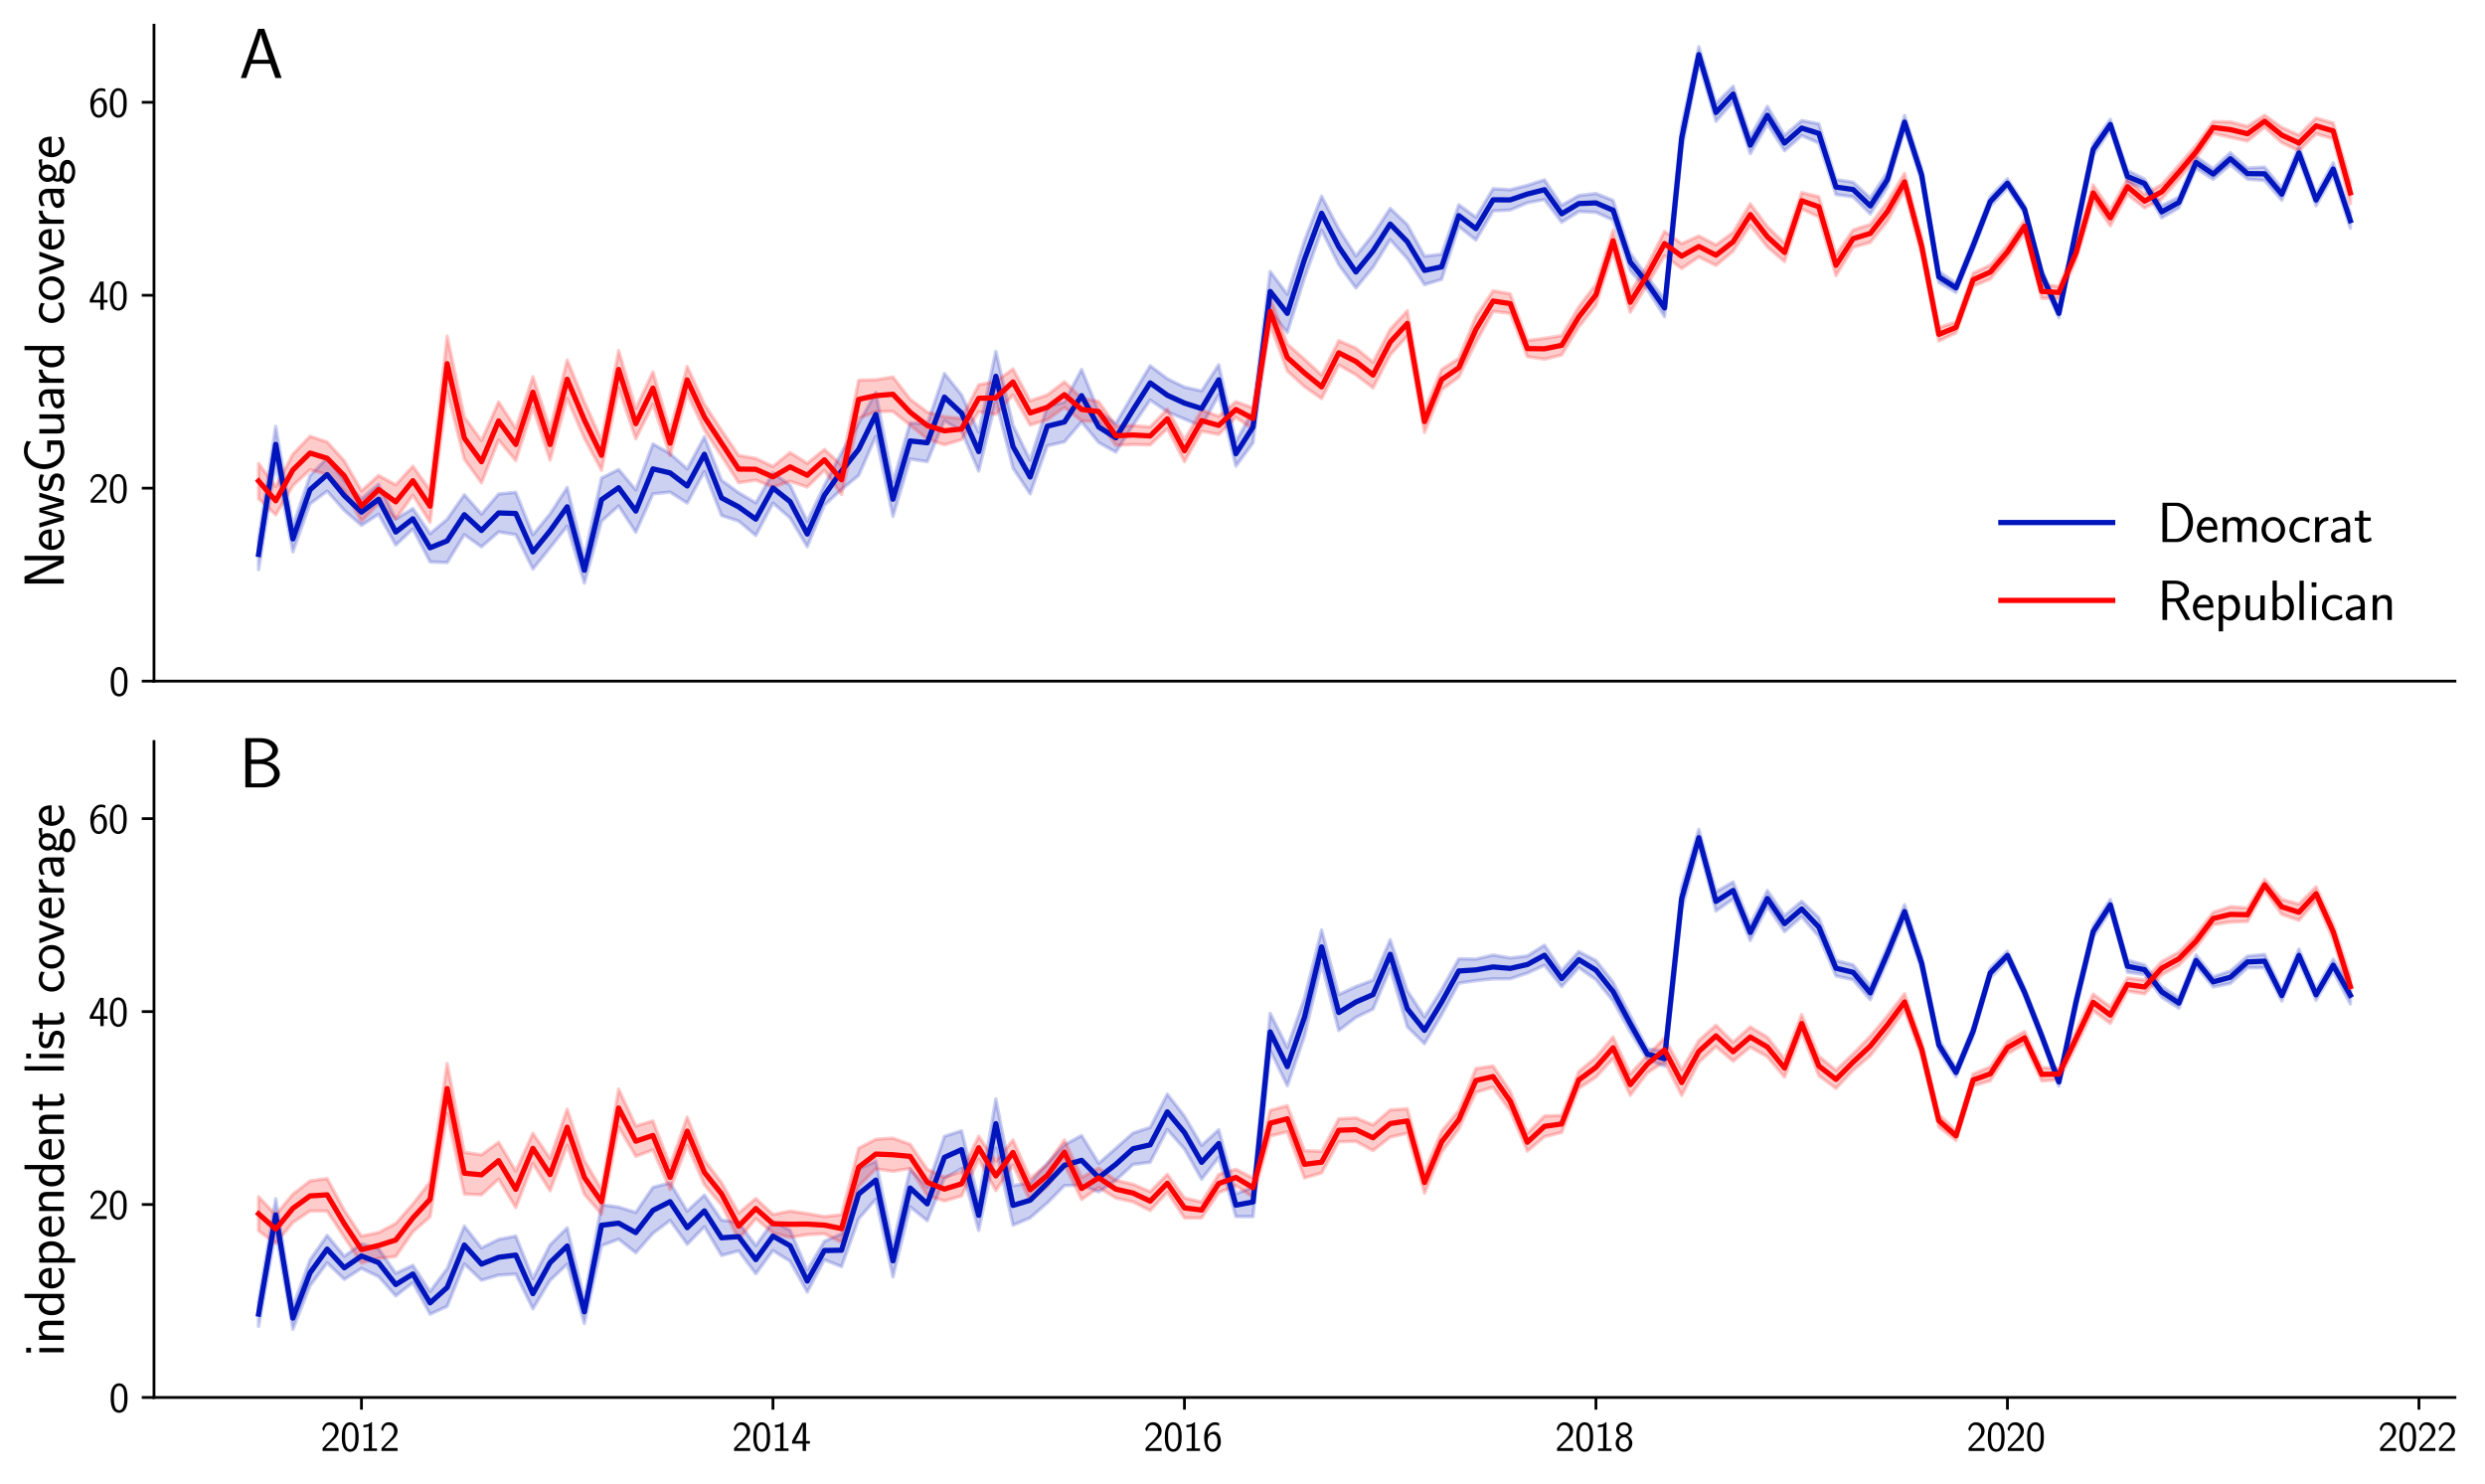 <?xml version="1.0" encoding="utf-8" standalone="no"?>
<!DOCTYPE svg PUBLIC "-//W3C//DTD SVG 1.1//EN"
  "http://www.w3.org/Graphics/SVG/1.1/DTD/svg11.dtd">
<svg xmlns:xlink="http://www.w3.org/1999/xlink" width="711.227pt" height="424.8pt" viewBox="0 0 711.227 424.8" xmlns="http://www.w3.org/2000/svg" version="1.1">
 <defs>
  <style type="text/css">*{stroke-linejoin: round; stroke-linecap: butt}</style>
 </defs>
 <g id="figure_1">
  <g id="patch_1">
   <path d="M -0 424.8 
L 711.227 424.8 
L 711.227 0 
L -0 0 
z
" style="fill: #ffffff"/>
  </g>
  <g id="axes_1">
   <g id="patch_2">
    <path d="M 44.075 194.949 
L 702.626 194.949 
L 702.626 7.2 
L 44.075 7.2 
z
" style="fill: #ffffff"/>
   </g>
   <g id="PolyCollection_1">
    <defs>
     <path id="m1c85ea3bc0" d="M 74.009 -270.483 
L 74.009 -266.116 
L 78.916 -297.62 
L 83.824 -270.547 
L 88.731 -284.636 
L 93.638 -288.96 
L 98.545 -282.936 
L 103.453 -278.229 
L 108.36 -281.891 
L 113.267 -272.522 
L 118.174 -276.322 
L 123.082 -268.015 
L 127.989 -269.992 
L 132.896 -277.49 
L 137.803 -272.97 
L 142.71 -277.985 
L 147.618 -277.836 
L 152.525 -266.846 
L 157.432 -272.869 
L 162.339 -279.749 
L 167.247 -261.574 
L 172.154 -281.784 
L 177.061 -285.21 
L 181.968 -278.525 
L 186.876 -290.596 
L 191.783 -289.454 
L 196.69 -285.709 
L 201.597 -294.79 
L 206.504 -282.307 
L 211.412 -279.716 
L 216.319 -276.214 
L 221.226 -285.143 
L 226.133 -281.229 
L 231.041 -271.947 
L 235.948 -283.051 
L 240.855 -289.987 
L 245.762 -296.206 
L 250.67 -306.195 
L 255.577 -281.923 
L 260.484 -298.592 
L 265.391 -298.079 
L 270.299 -311.144 
L 275.206 -306.555 
L 280.113 -295.542 
L 285.02 -317.103 
L 289.927 -296.977 
L 294.835 -288.268 
L 299.742 -302.821 
L 304.649 -304.025 
L 309.556 -311.555 
L 314.464 -302.583 
L 319.371 -299.498 
L 324.278 -307.51 
L 329.185 -315.205 
L 334.093 -311.678 
L 339 -309.424 
L 343.907 -307.858 
L 348.814 -316.085 
L 353.721 -294.921 
L 358.629 -302.622 
L 363.536 -341.383 
L 368.443 -335.107 
L 373.35 -350.553 
L 378.258 -363.754 
L 383.165 -354.146 
L 388.072 -346.949 
L 392.979 -352.979 
L 397.887 -360.676 
L 402.794 -355.609 
L 407.701 -347.404 
L 412.608 -348.43 
L 417.516 -363.077 
L 422.423 -359.352 
L 427.33 -367.604 
L 432.237 -367.593 
L 437.144 -369.263 
L 442.052 -370.501 
L 446.959 -363.605 
L 451.866 -366.54 
L 456.773 -366.724 
L 461.681 -364.629 
L 466.588 -349.824 
L 471.495 -343.706 
L 476.402 -336.657 
L 481.31 -385.267 
L 486.217 -409.159 
L 491.124 -392.597 
L 496.031 -397.881 
L 500.938 -383.255 
L 505.846 -391.8 
L 510.753 -383.854 
L 515.66 -388.139 
L 520.567 -386.616 
L 525.475 -371.259 
L 530.382 -370.561 
L 535.289 -365.857 
L 540.196 -373.388 
L 545.104 -389.833 
L 550.011 -374.636 
L 554.918 -345.532 
L 559.825 -342.425 
L 564.733 -354.495 
L 569.64 -367.128 
L 574.547 -372.34 
L 579.454 -364.868 
L 584.361 -346.302 
L 589.269 -335.106 
L 594.176 -358.819 
L 599.083 -382.035 
L 603.99 -389.15 
L 608.898 -374.287 
L 613.805 -372.264 
L 618.712 -364.175 
L 623.619 -366.878 
L 628.527 -378.308 
L 633.434 -374.976 
L 638.341 -379.368 
L 643.248 -375.106 
L 648.155 -375.053 
L 653.063 -369.228 
L 657.97 -380.994 
L 662.877 -367.56 
L 667.784 -376.41 
L 672.692 -361.656 
L 672.692 -363.832 
L 672.692 -363.832 
L 667.784 -378.197 
L 662.877 -369.19 
L 657.97 -382.899 
L 653.063 -370.983 
L 648.155 -376.972 
L 643.248 -376.697 
L 638.341 -381.104 
L 633.434 -376.498 
L 628.527 -379.978 
L 623.619 -368.432 
L 618.712 -365.904 
L 613.805 -373.571 
L 608.898 -376.033 
L 603.99 -390.646 
L 599.083 -383.71 
L 594.176 -360.606 
L 589.269 -336.348 
L 584.361 -347.628 
L 579.454 -365.998 
L 574.547 -373.641 
L 569.64 -368.555 
L 564.733 -355.963 
L 559.825 -343.75 
L 554.918 -347.115 
L 550.011 -376.418 
L 545.104 -391.763 
L 540.196 -375.535 
L 535.289 -368.139 
L 530.382 -372.663 
L 525.475 -373.412 
L 520.567 -389.372 
L 515.66 -390.294 
L 510.753 -386.055 
L 505.846 -394.369 
L 500.938 -385.701 
L 496.031 -400.129 
L 491.124 -395.105 
L 486.217 -411.433 
L 481.31 -388.718 
L 476.402 -339.149 
L 471.495 -345.511 
L 466.588 -352.364 
L 461.681 -367.446 
L 456.773 -369.414 
L 451.866 -368.833 
L 446.959 -366.034 
L 442.052 -373.33 
L 437.144 -371.762 
L 432.237 -370.504 
L 427.33 -370.791 
L 422.423 -362.612 
L 417.516 -366.191 
L 412.608 -352.036 
L 407.701 -351.482 
L 402.794 -360.48 
L 397.887 -365.152 
L 392.979 -357.671 
L 388.072 -351.545 
L 383.165 -359.257 
L 378.258 -368.638 
L 373.35 -355.895 
L 368.443 -340.583 
L 363.536 -347.091 
L 358.629 -307.194 
L 353.721 -298.449 
L 348.814 -320.405 
L 343.907 -312.915 
L 339 -313.997 
L 334.093 -316.416 
L 329.185 -320.107 
L 324.278 -311.967 
L 319.371 -303.602 
L 314.464 -307.038 
L 309.556 -319.064 
L 304.649 -309.713 
L 299.742 -308.447 
L 294.835 -293.091 
L 289.927 -303.116 
L 285.02 -324.227 
L 280.113 -301.111 
L 275.206 -311.772 
L 270.299 -317.904 
L 265.391 -303.485 
L 260.484 -303.771 
L 255.577 -286.852 
L 250.67 -312.484 
L 245.762 -303.707 
L 240.855 -295.265 
L 235.948 -285.903 
L 231.041 -275.601 
L 226.133 -285.907 
L 221.226 -289.486 
L 216.319 -280.893 
L 211.412 -283.775 
L 206.504 -287.372 
L 201.597 -299.76 
L 196.69 -290.604 
L 191.783 -294.973 
L 186.876 -297.746 
L 181.968 -284.59 
L 177.061 -290.431 
L 172.154 -287.966 
L 167.247 -265.256 
L 162.339 -285.294 
L 157.432 -277.715 
L 152.525 -271.757 
L 147.618 -283.898 
L 142.71 -283.43 
L 137.803 -277.664 
L 132.896 -283.203 
L 127.989 -276.197 
L 123.082 -272.048 
L 118.174 -279.244 
L 113.267 -276.253 
L 108.36 -286.182 
L 103.453 -282.041 
L 98.545 -287.189 
L 93.638 -293.688 
L 88.731 -288.695 
L 83.824 -274.258 
L 78.916 -302.744 
L 74.009 -270.483 
z
" style="stroke: #0015bc; stroke-opacity: 0.2"/>
    </defs>
    <g clip-path="url(#p74ab090703)">
     <use xlink:href="#m1c85ea3bc0" x="0" y="424.8" style="fill: #0015bc; fill-opacity: 0.2; stroke: #0015bc; stroke-opacity: 0.2"/>
    </g>
   </g>
   <g id="PolyCollection_2">
    <defs>
     <path id="me4071f8d8f" d="M 74.009 -261.748 
L 74.009 -266.116 
L 78.916 -297.62 
L 83.824 -270.547 
L 88.731 -284.636 
L 93.638 -288.96 
L 98.545 -282.936 
L 103.453 -278.229 
L 108.36 -281.891 
L 113.267 -272.522 
L 118.174 -276.322 
L 123.082 -268.015 
L 127.989 -269.992 
L 132.896 -277.49 
L 137.803 -272.97 
L 142.71 -277.985 
L 147.618 -277.836 
L 152.525 -266.846 
L 157.432 -272.869 
L 162.339 -279.749 
L 167.247 -261.574 
L 172.154 -281.784 
L 177.061 -285.21 
L 181.968 -278.525 
L 186.876 -290.596 
L 191.783 -289.454 
L 196.69 -285.709 
L 201.597 -294.79 
L 206.504 -282.307 
L 211.412 -279.716 
L 216.319 -276.214 
L 221.226 -285.143 
L 226.133 -281.229 
L 231.041 -271.947 
L 235.948 -283.051 
L 240.855 -289.987 
L 245.762 -296.206 
L 250.67 -306.195 
L 255.577 -281.923 
L 260.484 -298.592 
L 265.391 -298.079 
L 270.299 -311.144 
L 275.206 -306.555 
L 280.113 -295.542 
L 285.02 -317.103 
L 289.927 -296.977 
L 294.835 -288.268 
L 299.742 -302.821 
L 304.649 -304.025 
L 309.556 -311.555 
L 314.464 -302.583 
L 319.371 -299.498 
L 324.278 -307.51 
L 329.185 -315.205 
L 334.093 -311.678 
L 339 -309.424 
L 343.907 -307.858 
L 348.814 -316.085 
L 353.721 -294.921 
L 358.629 -302.622 
L 363.536 -341.383 
L 368.443 -335.107 
L 373.35 -350.553 
L 378.258 -363.754 
L 383.165 -354.146 
L 388.072 -346.949 
L 392.979 -352.979 
L 397.887 -360.676 
L 402.794 -355.609 
L 407.701 -347.404 
L 412.608 -348.43 
L 417.516 -363.077 
L 422.423 -359.352 
L 427.33 -367.604 
L 432.237 -367.593 
L 437.144 -369.263 
L 442.052 -370.501 
L 446.959 -363.605 
L 451.866 -366.54 
L 456.773 -366.724 
L 461.681 -364.629 
L 466.588 -349.824 
L 471.495 -343.706 
L 476.402 -336.657 
L 481.31 -385.267 
L 486.217 -409.159 
L 491.124 -392.597 
L 496.031 -397.881 
L 500.938 -383.255 
L 505.846 -391.8 
L 510.753 -383.854 
L 515.66 -388.139 
L 520.567 -386.616 
L 525.475 -371.259 
L 530.382 -370.561 
L 535.289 -365.857 
L 540.196 -373.388 
L 545.104 -389.833 
L 550.011 -374.636 
L 554.918 -345.532 
L 559.825 -342.425 
L 564.733 -354.495 
L 569.64 -367.128 
L 574.547 -372.34 
L 579.454 -364.868 
L 584.361 -346.302 
L 589.269 -335.106 
L 594.176 -358.819 
L 599.083 -382.035 
L 603.99 -389.15 
L 608.898 -374.287 
L 613.805 -372.264 
L 618.712 -364.175 
L 623.619 -366.878 
L 628.527 -378.308 
L 633.434 -374.976 
L 638.341 -379.368 
L 643.248 -375.106 
L 648.155 -375.053 
L 653.063 -369.228 
L 657.97 -380.994 
L 662.877 -367.56 
L 667.784 -376.41 
L 672.692 -361.656 
L 672.692 -359.48 
L 672.692 -359.48 
L 667.784 -374.623 
L 662.877 -365.93 
L 657.97 -379.09 
L 653.063 -367.473 
L 648.155 -373.133 
L 643.248 -373.516 
L 638.341 -377.632 
L 633.434 -373.455 
L 628.527 -376.639 
L 623.619 -365.324 
L 618.712 -362.447 
L 613.805 -370.958 
L 608.898 -372.541 
L 603.99 -387.655 
L 599.083 -380.36 
L 594.176 -357.031 
L 589.269 -333.864 
L 584.361 -344.975 
L 579.454 -363.737 
L 574.547 -371.04 
L 569.64 -365.702 
L 564.733 -353.027 
L 559.825 -341.101 
L 554.918 -343.949 
L 550.011 -372.853 
L 545.104 -387.903 
L 540.196 -371.242 
L 535.289 -363.575 
L 530.382 -368.458 
L 525.475 -369.105 
L 520.567 -383.861 
L 515.66 -385.985 
L 510.753 -381.654 
L 505.846 -389.23 
L 500.938 -380.808 
L 496.031 -395.633 
L 491.124 -390.089 
L 486.217 -406.884 
L 481.31 -381.817 
L 476.402 -334.166 
L 471.495 -341.9 
L 466.588 -347.283 
L 461.681 -361.811 
L 456.773 -364.034 
L 451.866 -364.247 
L 446.959 -361.176 
L 442.052 -367.672 
L 437.144 -366.765 
L 432.237 -364.682 
L 427.33 -364.417 
L 422.423 -356.093 
L 417.516 -359.963 
L 412.608 -344.824 
L 407.701 -343.326 
L 402.794 -350.739 
L 397.887 -356.201 
L 392.979 -348.287 
L 388.072 -342.353 
L 383.165 -349.034 
L 378.258 -358.871 
L 373.35 -345.211 
L 368.443 -329.63 
L 363.536 -335.674 
L 358.629 -298.051 
L 353.721 -291.394 
L 348.814 -311.765 
L 343.907 -302.801 
L 339 -304.85 
L 334.093 -306.94 
L 329.185 -310.303 
L 324.278 -303.054 
L 319.371 -295.394 
L 314.464 -298.128 
L 309.556 -304.047 
L 304.649 -298.337 
L 299.742 -297.195 
L 294.835 -283.446 
L 289.927 -290.837 
L 285.02 -309.98 
L 280.113 -289.973 
L 275.206 -301.338 
L 270.299 -304.385 
L 265.391 -292.673 
L 260.484 -293.412 
L 255.577 -276.995 
L 250.67 -299.905 
L 245.762 -288.704 
L 240.855 -284.709 
L 235.948 -280.2 
L 231.041 -268.294 
L 226.133 -276.55 
L 221.226 -280.8 
L 216.319 -271.535 
L 211.412 -275.656 
L 206.504 -277.241 
L 201.597 -289.821 
L 196.69 -280.815 
L 191.783 -283.934 
L 186.876 -283.445 
L 181.968 -272.459 
L 177.061 -279.989 
L 172.154 -275.601 
L 167.247 -257.891 
L 162.339 -274.204 
L 157.432 -268.023 
L 152.525 -261.936 
L 147.618 -271.774 
L 142.71 -272.541 
L 137.803 -268.276 
L 132.896 -271.778 
L 127.989 -263.786 
L 123.082 -263.981 
L 118.174 -273.4 
L 113.267 -268.791 
L 108.36 -277.599 
L 103.453 -274.417 
L 98.545 -278.684 
L 93.638 -284.233 
L 88.731 -280.577 
L 83.824 -266.836 
L 78.916 -292.495 
L 74.009 -261.748 
z
" style="stroke: #0015bc; stroke-opacity: 0.2"/>
    </defs>
    <g clip-path="url(#p74ab090703)">
     <use xlink:href="#me4071f8d8f" x="0" y="424.8" style="fill: #0015bc; fill-opacity: 0.2; stroke: #0015bc; stroke-opacity: 0.2"/>
    </g>
   </g>
   <g id="PolyCollection_3">
    <defs>
     <path id="mb170a8c342" d="M 74.009 -292.16 
L 74.009 -287.128 
L 78.916 -281.477 
L 83.824 -290.294 
L 88.731 -295.127 
L 93.638 -293.636 
L 98.545 -288.598 
L 103.453 -279.977 
L 108.36 -284.683 
L 113.267 -281.155 
L 118.174 -287.216 
L 123.082 -279.92 
L 127.989 -320.696 
L 132.896 -299.411 
L 137.803 -292.64 
L 142.71 -304.32 
L 147.618 -297.586 
L 152.525 -312.546 
L 157.432 -297.555 
L 162.339 -316.244 
L 167.247 -304.595 
L 172.154 -294.485 
L 177.061 -319.061 
L 181.968 -303.537 
L 186.876 -313.711 
L 191.783 -297.951 
L 196.69 -316.055 
L 201.597 -305.448 
L 206.504 -297.979 
L 211.412 -290.541 
L 216.319 -290.487 
L 221.226 -288.32 
L 226.133 -291.174 
L 231.041 -288.778 
L 235.948 -293.196 
L 240.855 -287.476 
L 245.762 -310.499 
L 250.67 -311.56 
L 255.577 -311.961 
L 260.484 -306.815 
L 265.391 -303.01 
L 270.299 -301.493 
L 275.206 -302.008 
L 280.113 -310.805 
L 285.02 -310.925 
L 289.927 -315.481 
L 294.835 -306.614 
L 299.742 -308.215 
L 304.649 -311.842 
L 309.556 -307.614 
L 314.464 -307.006 
L 319.371 -300.088 
L 324.278 -300.294 
L 329.185 -300.027 
L 334.093 -304.922 
L 339 -295.78 
L 343.907 -304.412 
L 348.814 -303.049 
L 353.721 -307.595 
L 358.629 -305.012 
L 363.536 -335.686 
L 368.443 -322.468 
L 373.35 -318.061 
L 378.258 -314.069 
L 383.165 -323.825 
L 388.072 -321.339 
L 392.979 -317.456 
L 397.887 -326.902 
L 402.794 -332.232 
L 407.701 -304.141 
L 412.608 -316.159 
L 417.516 -319.535 
L 422.423 -330.534 
L 427.33 -338.634 
L 432.237 -337.902 
L 437.144 -325.028 
L 442.052 -324.972 
L 446.959 -325.965 
L 451.866 -334.095 
L 456.773 -340.433 
L 461.681 -355.882 
L 466.588 -338.298 
L 471.495 -346.093 
L 476.402 -355.096 
L 481.31 -351.494 
L 486.217 -354.26 
L 491.124 -351.764 
L 496.031 -355.592 
L 500.938 -363.383 
L 505.846 -357.016 
L 510.753 -352.549 
L 515.66 -367.341 
L 520.567 -365.605 
L 525.475 -348.862 
L 530.382 -356.5 
L 535.289 -357.989 
L 540.196 -364.279 
L 545.104 -372.752 
L 550.011 -354.28 
L 554.918 -329.106 
L 559.825 -331.09 
L 564.733 -344.734 
L 569.64 -346.936 
L 574.547 -352.729 
L 579.454 -360.058 
L 584.361 -341.412 
L 589.269 -341.087 
L 594.176 -352.417 
L 599.083 -369.574 
L 603.99 -362.445 
L 608.898 -371.37 
L 613.805 -367.238 
L 618.712 -369.911 
L 623.619 -375.533 
L 628.527 -381.348 
L 633.434 -388.314 
L 638.341 -387.707 
L 643.248 -386.523 
L 648.155 -390.105 
L 653.063 -386.138 
L 657.97 -383.867 
L 662.877 -388.766 
L 667.784 -387.329 
L 672.692 -369.608 
L 672.692 -372.691 
L 672.692 -372.691 
L 667.784 -389.583 
L 662.877 -391.015 
L 657.97 -386.105 
L 653.063 -388.321 
L 648.155 -391.834 
L 643.248 -388.632 
L 638.341 -389.921 
L 633.434 -389.998 
L 628.527 -383.22 
L 623.619 -377.574 
L 618.712 -371.977 
L 613.805 -369.208 
L 608.898 -373.614 
L 603.99 -364.739 
L 599.083 -371.879 
L 594.176 -354.576 
L 589.269 -342.792 
L 584.361 -343.416 
L 579.454 -361.902 
L 574.547 -354.719 
L 569.64 -348.939 
L 564.733 -346.591 
L 559.825 -332.615 
L 554.918 -331.019 
L 550.011 -356.613 
L 545.104 -375.215 
L 540.196 -367.036 
L 535.289 -360.552 
L 530.382 -358.994 
L 525.475 -351.807 
L 520.567 -368.501 
L 515.66 -369.668 
L 510.753 -355.172 
L 505.846 -359.922 
L 500.938 -366.477 
L 496.031 -358.283 
L 491.124 -354.701 
L 486.217 -357.256 
L 481.31 -355.056 
L 476.402 -358.598 
L 471.495 -348.831 
L 466.588 -341.17 
L 461.681 -358.886 
L 456.773 -343.433 
L 451.866 -336.962 
L 446.959 -328.741 
L 442.052 -327.963 
L 437.144 -327.335 
L 432.237 -340.7 
L 427.33 -341.575 
L 422.423 -334.258 
L 417.516 -322.19 
L 412.608 -319.082 
L 407.701 -307.268 
L 402.794 -335.862 
L 397.887 -330.54 
L 392.979 -321.142 
L 388.072 -325.15 
L 383.165 -327.315 
L 378.258 -317.429 
L 373.35 -321.976 
L 368.443 -326.331 
L 363.536 -339.641 
L 358.629 -308.076 
L 353.721 -309.828 
L 348.814 -305.651 
L 343.907 -307.433 
L 339 -298.912 
L 334.093 -307.706 
L 329.185 -302.601 
L 324.278 -303.008 
L 319.371 -302.835 
L 314.464 -309.857 
L 309.556 -310.883 
L 304.649 -315.517 
L 299.742 -311.75 
L 294.835 -310.08 
L 289.927 -319.193 
L 285.02 -315.649 
L 280.113 -314.662 
L 275.206 -305.061 
L 270.299 -305.507 
L 265.391 -306.853 
L 260.484 -310.538 
L 255.577 -316.889 
L 250.67 -316.112 
L 245.762 -315.976 
L 240.855 -291.691 
L 235.948 -296.169 
L 231.041 -292.17 
L 226.133 -295.285 
L 221.226 -291.289 
L 216.319 -293.591 
L 211.412 -294.45 
L 206.504 -301.666 
L 201.597 -309.141 
L 196.69 -319.928 
L 191.783 -301.513 
L 186.876 -318.37 
L 181.968 -307.877 
L 177.061 -324.456 
L 172.154 -298.745 
L 167.247 -309.848 
L 162.339 -321.762 
L 157.432 -302.01 
L 152.525 -316.983 
L 147.618 -302.189 
L 142.71 -309.777 
L 137.803 -298.688 
L 132.896 -305.448 
L 127.989 -328.564 
L 123.082 -284.5 
L 118.174 -291.372 
L 113.267 -286.033 
L 108.36 -288.708 
L 103.453 -284.338 
L 98.545 -292.886 
L 93.638 -298.292 
L 88.731 -299.92 
L 83.824 -294.806 
L 78.916 -285.522 
L 74.009 -292.16 
z
" style="stroke: #ff0000; stroke-opacity: 0.2"/>
    </defs>
    <g clip-path="url(#p74ab090703)">
     <use xlink:href="#mb170a8c342" x="0" y="424.8" style="fill: #ff0000; fill-opacity: 0.2; stroke: #ff0000; stroke-opacity: 0.2"/>
    </g>
   </g>
   <g id="PolyCollection_4">
    <defs>
     <path id="m8addd6cc04" d="M 74.009 -282.096 
L 74.009 -287.128 
L 78.916 -281.477 
L 83.824 -290.294 
L 88.731 -295.127 
L 93.638 -293.636 
L 98.545 -288.598 
L 103.453 -279.977 
L 108.36 -284.683 
L 113.267 -281.155 
L 118.174 -287.216 
L 123.082 -279.92 
L 127.989 -320.696 
L 132.896 -299.411 
L 137.803 -292.64 
L 142.71 -304.32 
L 147.618 -297.586 
L 152.525 -312.546 
L 157.432 -297.555 
L 162.339 -316.244 
L 167.247 -304.595 
L 172.154 -294.485 
L 177.061 -319.061 
L 181.968 -303.537 
L 186.876 -313.711 
L 191.783 -297.951 
L 196.69 -316.055 
L 201.597 -305.448 
L 206.504 -297.979 
L 211.412 -290.541 
L 216.319 -290.487 
L 221.226 -288.32 
L 226.133 -291.174 
L 231.041 -288.778 
L 235.948 -293.196 
L 240.855 -287.476 
L 245.762 -310.499 
L 250.67 -311.56 
L 255.577 -311.961 
L 260.484 -306.815 
L 265.391 -303.01 
L 270.299 -301.493 
L 275.206 -302.008 
L 280.113 -310.805 
L 285.02 -310.925 
L 289.927 -315.481 
L 294.835 -306.614 
L 299.742 -308.215 
L 304.649 -311.842 
L 309.556 -307.614 
L 314.464 -307.006 
L 319.371 -300.088 
L 324.278 -300.294 
L 329.185 -300.027 
L 334.093 -304.922 
L 339 -295.78 
L 343.907 -304.412 
L 348.814 -303.049 
L 353.721 -307.595 
L 358.629 -305.012 
L 363.536 -335.686 
L 368.443 -322.468 
L 373.35 -318.061 
L 378.258 -314.069 
L 383.165 -323.825 
L 388.072 -321.339 
L 392.979 -317.456 
L 397.887 -326.902 
L 402.794 -332.232 
L 407.701 -304.141 
L 412.608 -316.159 
L 417.516 -319.535 
L 422.423 -330.534 
L 427.33 -338.634 
L 432.237 -337.902 
L 437.144 -325.028 
L 442.052 -324.972 
L 446.959 -325.965 
L 451.866 -334.095 
L 456.773 -340.433 
L 461.681 -355.882 
L 466.588 -338.298 
L 471.495 -346.093 
L 476.402 -355.096 
L 481.31 -351.494 
L 486.217 -354.26 
L 491.124 -351.764 
L 496.031 -355.592 
L 500.938 -363.383 
L 505.846 -357.016 
L 510.753 -352.549 
L 515.66 -367.341 
L 520.567 -365.605 
L 525.475 -348.862 
L 530.382 -356.5 
L 535.289 -357.989 
L 540.196 -364.279 
L 545.104 -372.752 
L 550.011 -354.28 
L 554.918 -329.106 
L 559.825 -331.09 
L 564.733 -344.734 
L 569.64 -346.936 
L 574.547 -352.729 
L 579.454 -360.058 
L 584.361 -341.412 
L 589.269 -341.087 
L 594.176 -352.417 
L 599.083 -369.574 
L 603.99 -362.445 
L 608.898 -371.37 
L 613.805 -367.238 
L 618.712 -369.911 
L 623.619 -375.533 
L 628.527 -381.348 
L 633.434 -388.314 
L 638.341 -387.707 
L 643.248 -386.523 
L 648.155 -390.105 
L 653.063 -386.138 
L 657.97 -383.867 
L 662.877 -388.766 
L 667.784 -387.329 
L 672.692 -369.608 
L 672.692 -366.525 
L 672.692 -366.525 
L 667.784 -385.075 
L 662.877 -386.516 
L 657.97 -381.628 
L 653.063 -383.956 
L 648.155 -388.376 
L 643.248 -384.415 
L 638.341 -385.493 
L 633.434 -386.629 
L 628.527 -379.477 
L 623.619 -373.492 
L 618.712 -367.845 
L 613.805 -365.269 
L 608.898 -369.125 
L 603.99 -360.152 
L 599.083 -367.268 
L 594.176 -350.257 
L 589.269 -339.381 
L 584.361 -339.408 
L 579.454 -358.214 
L 574.547 -350.74 
L 569.64 -344.933 
L 564.733 -342.876 
L 559.825 -329.564 
L 554.918 -327.193 
L 550.011 -351.947 
L 545.104 -370.29 
L 540.196 -361.522 
L 535.289 -355.426 
L 530.382 -354.006 
L 525.475 -345.917 
L 520.567 -362.709 
L 515.66 -365.013 
L 510.753 -349.925 
L 505.846 -354.109 
L 500.938 -360.289 
L 496.031 -352.902 
L 491.124 -348.826 
L 486.217 -351.264 
L 481.31 -347.933 
L 476.402 -351.594 
L 471.495 -343.355 
L 466.588 -335.426 
L 461.681 -352.878 
L 456.773 -337.434 
L 451.866 -331.227 
L 446.959 -323.188 
L 442.052 -321.981 
L 437.144 -322.721 
L 432.237 -335.103 
L 427.33 -335.692 
L 422.423 -326.809 
L 417.516 -316.881 
L 412.608 -313.236 
L 407.701 -301.013 
L 402.794 -328.602 
L 397.887 -323.263 
L 392.979 -313.77 
L 388.072 -317.527 
L 383.165 -320.336 
L 378.258 -310.71 
L 373.35 -314.146 
L 368.443 -318.605 
L 363.536 -331.73 
L 358.629 -301.947 
L 353.721 -305.362 
L 348.814 -300.446 
L 343.907 -301.39 
L 339 -292.649 
L 334.093 -302.137 
L 329.185 -297.453 
L 324.278 -297.58 
L 319.371 -297.341 
L 314.464 -304.155 
L 309.556 -304.346 
L 304.649 -308.166 
L 299.742 -304.681 
L 294.835 -303.149 
L 289.927 -311.769 
L 285.02 -306.2 
L 280.113 -306.948 
L 275.206 -298.954 
L 270.299 -297.479 
L 265.391 -299.167 
L 260.484 -303.092 
L 255.577 -307.033 
L 250.67 -307.008 
L 245.762 -305.023 
L 240.855 -283.261 
L 235.948 -290.223 
L 231.041 -285.385 
L 226.133 -287.062 
L 221.226 -285.35 
L 216.319 -287.382 
L 211.412 -286.632 
L 206.504 -294.292 
L 201.597 -301.754 
L 196.69 -312.182 
L 191.783 -294.39 
L 186.876 -309.051 
L 181.968 -299.198 
L 177.061 -313.666 
L 172.154 -290.224 
L 167.247 -299.342 
L 162.339 -310.727 
L 157.432 -293.101 
L 152.525 -308.109 
L 147.618 -292.982 
L 142.71 -298.863 
L 137.803 -286.593 
L 132.896 -293.375 
L 127.989 -312.828 
L 123.082 -275.339 
L 118.174 -283.06 
L 113.267 -276.278 
L 108.36 -280.657 
L 103.453 -275.616 
L 98.545 -284.31 
L 93.638 -288.979 
L 88.731 -290.333 
L 83.824 -285.783 
L 78.916 -277.431 
L 74.009 -282.096 
z
" style="stroke: #ff0000; stroke-opacity: 0.2"/>
    </defs>
    <g clip-path="url(#p74ab090703)">
     <use xlink:href="#m8addd6cc04" x="0" y="424.8" style="fill: #ff0000; fill-opacity: 0.2; stroke: #ff0000; stroke-opacity: 0.2"/>
    </g>
   </g>
   <g id="matplotlib.axis_1"/>
   <g id="matplotlib.axis_2">
    <g id="ytick_1">
     <g id="line2d_1">
      <defs>
       <path id="md1688d08dc" d="M 0 0 
L -3.5 0 
" style="stroke: #000000; stroke-width: 0.8"/>
      </defs>
      <g>
       <use xlink:href="#md1688d08dc" x="44.075" y="194.949" style="stroke: #000000; stroke-width: 0.8"/>
      </g>
     </g>
     <g id="text_1">
      <!-- 0% -->
      <g transform="translate(31.222 199.1)scale(0.12 -0.12)">
       <defs>
        <path id="CMSS17-30" d="M 2758 2073 
C 2758 2439 2752 3120 2490 3647 
C 2227 4153 1805 4288 1504 4288 
C 1069 4288 698 4031 506 3621 
C 301 3191 243 2748 243 2073 
C 243 1611 262 1046 493 551 
C 755 6 1197 -128 1498 -128 
C 1894 -128 2278 83 2496 525 
C 2720 988 2758 1495 2758 2073 
z
M 1498 262 
C 1011 262 864 821 819 1007 
C 742 1328 730 1636 730 2144 
C 730 2542 730 2992 851 3345 
C 998 3756 1254 3897 1498 3897 
C 1971 3897 2125 3422 2176 3255 
C 2272 2915 2272 2516 2272 2144 
C 2272 1546 2272 262 1498 262 
z
" transform="scale(0.016)"/>
       </defs>
       <use xlink:href="#CMSS17-30" transform="scale(0.996)"/>
      </g>
     </g>
    </g>
    <g id="ytick_2">
     <g id="line2d_2">
      <g>
       <use xlink:href="#md1688d08dc" x="44.075" y="139.729" style="stroke: #000000; stroke-width: 0.8"/>
      </g>
     </g>
     <g id="text_2">
      <!-- 20% -->
      <g transform="translate(25.369 143.88)scale(0.12 -0.12)">
       <defs>
        <path id="CMSS17-32" d="M 1651 1353 
C 1830 1538 2099 1761 2285 1984 
C 2464 2201 2701 2507 2701 2953 
C 2701 3655 2227 4288 1421 4288 
C 787 4288 422 3891 250 3272 
L 499 2928 
C 640 3508 838 3878 1338 3878 
C 1888 3878 2195 3431 2195 2940 
C 2195 2354 1747 1901 1408 1563 
C 1030 1187 659 805 301 409 
L 301 0 
L 2701 0 
L 2701 435 
L 1613 435 
C 1536 435 1459 428 1382 428 
L 742 428 
L 742 435 
L 1651 1353 
z
" transform="scale(0.016)"/>
       </defs>
       <use xlink:href="#CMSS17-32" transform="scale(0.996)"/>
       <use xlink:href="#CMSS17-30" transform="translate(46.844 0)scale(0.996)"/>
      </g>
     </g>
    </g>
    <g id="ytick_3">
     <g id="line2d_3">
      <g>
       <use xlink:href="#md1688d08dc" x="44.075" y="84.508" style="stroke: #000000; stroke-width: 0.8"/>
      </g>
     </g>
     <g id="text_3">
      <!-- 40% -->
      <g transform="translate(25.369 88.659)scale(0.12 -0.12)">
       <defs>
        <path id="CMSS17-34" d="M 2253 1088 
L 2835 1088 
L 2835 1478 
L 2253 1478 
L 2253 4224 
L 1690 4224 
L 166 1478 
L 166 1088 
L 1747 1088 
L 1747 0 
L 2253 0 
L 2253 1088 
z
M 659 1478 
C 1030 2139 1766 3474 1766 3927 
L 1766 1478 
L 659 1478 
z
" transform="scale(0.016)"/>
       </defs>
       <use xlink:href="#CMSS17-34" transform="scale(0.996)"/>
       <use xlink:href="#CMSS17-30" transform="translate(46.844 0)scale(0.996)"/>
      </g>
     </g>
    </g>
    <g id="ytick_4">
     <g id="line2d_4">
      <g>
       <use xlink:href="#md1688d08dc" x="44.075" y="29.288" style="stroke: #000000; stroke-width: 0.8"/>
      </g>
     </g>
     <g id="text_4">
      <!-- 60% -->
      <g transform="translate(25.369 33.439)scale(0.12 -0.12)">
       <defs>
        <path id="CMSS17-36" d="M 2496 4159 
C 2227 4268 2035 4288 1856 4288 
C 1024 4288 250 3408 250 2023 
C 250 268 986 -128 1510 -128 
C 1798 -128 2086 -39 2362 281 
C 2643 619 2752 900 2752 1392 
C 2752 2183 2362 2886 1779 2886 
C 1357 2886 992 2662 768 2381 
C 832 3290 1254 3897 1862 3897 
C 2029 3897 2246 3871 2496 3760 
L 2496 4159 
z
M 774 1372 
C 774 1423 774 1455 781 1551 
C 781 2049 1069 2496 1536 2496 
C 1837 2496 1990 2336 2106 2138 
C 2240 1889 2246 1653 2246 1392 
C 2246 1143 2246 894 2099 638 
C 1978 441 1818 268 1510 268 
C 902 268 800 1117 774 1372 
z
" transform="scale(0.016)"/>
       </defs>
       <use xlink:href="#CMSS17-36" transform="scale(0.996)"/>
       <use xlink:href="#CMSS17-30" transform="translate(46.844 0)scale(0.996)"/>
      </g>
     </g>
    </g>
    <g id="text_5">
     <!-- NewsGuard coverage -->
     <g transform="translate(18.27 168.458)rotate(-90)scale(0.16 -0.16)">
      <defs>
       <path id="CMSS17-4e" d="M 1466 4179 
L 1350 4416 
L 563 4416 
L 563 0 
L 1062 0 
L 1062 3925 
L 1069 3931 
C 1114 3817 1139 3759 1402 3193 
L 2771 236 
L 2886 0 
L 3674 0 
L 3674 4416 
L 3174 4416 
L 3174 490 
L 3168 484 
C 3123 598 3098 655 2835 1222 
L 1466 4179 
z
" transform="scale(0.016)"/>
       <path id="CMSS17-65" d="M 2502 1375 
C 2502 1587 2490 2001 2285 2347 
C 2061 2713 1696 2816 1421 2816 
C 755 2816 192 2184 192 1363 
C 192 579 774 -64 1510 -64 
C 1798 -64 2150 19 2470 249 
C 2470 275 2458 414 2451 421 
C 2451 433 2432 629 2432 655 
C 2125 408 1773 326 1517 326 
C 1107 326 666 667 646 1375 
L 2502 1375 
z
M 698 1728 
C 781 2086 1062 2425 1421 2425 
C 1517 2425 1965 2412 2080 1728 
L 698 1728 
z
" transform="scale(0.016)"/>
       <path id="CMSS17-77" d="M 4013 2752 
L 3526 2752 
L 3187 1600 
C 3117 1356 2918 684 2893 371 
L 2886 371 
C 2874 563 2765 1024 2586 1632 
L 2259 2752 
L 1818 2752 
L 1498 1657 
C 1338 1100 1216 627 1203 371 
L 1197 371 
C 1171 748 909 1632 870 1772 
L 582 2752 
L 83 2752 
L 915 0 
L 1402 0 
C 1734 1100 1990 1952 2010 2380 
C 2022 2169 2131 1715 2195 1491 
L 2618 0 
L 3181 0 
L 4013 2752 
z
" transform="scale(0.016)"/>
       <path id="CMSS17-73" d="M 2061 2623 
C 1683 2803 1389 2816 1197 2816 
C 742 2816 198 2655 198 2009 
C 198 1363 902 1222 1094 1183 
C 1389 1126 1715 1062 1715 742 
C 1715 339 1254 339 1171 339 
C 915 339 563 409 243 639 
L 166 211 
C 531 0 883 -64 1178 -64 
C 1965 -64 2163 416 2163 780 
C 2163 1094 1984 1305 1862 1401 
C 1651 1567 1574 1587 1050 1695 
C 960 1708 646 1779 646 2067 
C 646 2431 1050 2431 1139 2431 
C 1555 2431 1811 2303 1984 2207 
L 2061 2623 
z
" transform="scale(0.016)"/>
       <path id="CMSS17-47" d="M 3610 1868 
L 2336 1868 
L 2336 1472 
L 3123 1472 
L 3123 473 
C 2874 403 2618 352 2362 352 
C 1466 352 934 1311 934 2220 
C 934 3123 1491 4070 2362 4070 
C 2854 4070 3130 3916 3469 3660 
L 3552 4172 
C 3130 4390 2867 4480 2387 4480 
C 1146 4480 397 3353 397 2201 
C 397 1100 1152 -64 2349 -64 
C 2797 -64 3213 51 3610 249 
L 3610 1868 
z
" transform="scale(0.016)"/>
       <path id="CMSS17-75" d="M 2618 2752 
L 2131 2752 
L 2131 976 
C 2131 500 1786 307 1421 307 
C 998 307 960 448 960 712 
L 960 2752 
L 474 2752 
L 474 680 
C 474 179 646 -64 1088 -64 
C 1306 -64 1798 -13 2144 307 
L 2144 -13 
L 2618 -13 
L 2618 2752 
z
" transform="scale(0.016)"/>
       <path id="CMSS17-61" d="M 2406 1789 
C 2406 2399 1978 2816 1402 2816 
C 1120 2816 813 2764 461 2559 
L 499 2133 
C 659 2250 934 2438 1395 2438 
C 1722 2438 1920 2185 1920 1782 
L 1920 1536 
C 896 1504 256 1209 256 711 
C 256 452 416 -64 947 -64 
C 1043 -64 1562 -52 1933 224 
L 1933 -13 
L 2406 -13 
L 2406 1789 
z
M 1920 824 
C 1920 711 1920 559 1728 446 
C 1562 339 1350 326 1261 326 
C 941 326 723 503 723 723 
C 723 1165 1722 1209 1920 1216 
L 1920 824 
z
" transform="scale(0.016)"/>
       <path id="CMSS17-72" d="M 954 1369 
C 954 1974 1395 2379 1958 2392 
L 1958 2816 
C 1549 2809 1165 2604 934 2270 
L 934 2783 
L 480 2783 
L 480 0 
L 954 0 
L 954 1369 
z
" transform="scale(0.016)"/>
       <path id="CMSS17-64" d="M 2611 4416 
L 2138 4416 
L 2138 2495 
C 1939 2662 1613 2816 1254 2816 
C 672 2816 211 2179 211 1375 
C 211 572 666 -64 1235 -64 
C 1677 -64 1971 172 2125 307 
L 2125 -13 
L 2611 -13 
L 2611 4416 
z
M 2125 851 
C 2125 760 2125 663 1926 488 
C 1798 378 1645 326 1498 326 
C 1152 326 698 585 698 1369 
C 698 2185 1210 2425 1562 2425 
C 1798 2425 1990 2308 2125 2114 
L 2125 851 
z
" transform="scale(0.016)"/>
       <path id="CMSS17-63" d="M 2464 2540 
C 2464 2585 2170 2713 2093 2739 
C 1882 2816 1613 2816 1542 2816 
C 710 2816 211 2092 211 1363 
C 211 595 768 -64 1517 -64 
C 1946 -64 2253 76 2502 243 
L 2464 665 
C 2189 454 1869 339 1523 339 
C 1024 339 698 774 698 1369 
C 698 1830 909 2412 1549 2412 
C 1901 2412 2099 2342 2394 2143 
L 2464 2540 
z
" transform="scale(0.016)"/>
       <path id="CMSS17-6f" d="M 2829 1356 
C 2829 2175 2221 2816 1504 2816 
C 768 2816 173 2156 173 1356 
C 173 544 787 -64 1498 -64 
C 2227 -64 2829 563 2829 1356 
z
M 1504 339 
C 1050 339 659 710 659 1407 
C 659 2150 1114 2425 1498 2425 
C 1914 2425 2342 2124 2342 1407 
C 2342 684 1926 339 1504 339 
z
" transform="scale(0.016)"/>
       <path id="CMSS17-76" d="M 2675 2752 
L 2176 2752 
L 1747 1555 
C 1613 1164 1421 627 1389 352 
L 1382 352 
C 1370 467 1318 633 1286 748 
C 1248 889 1197 1056 1158 1171 
L 595 2752 
L 83 2752 
L 1094 0 
L 1664 0 
L 2675 2752 
z
" transform="scale(0.016)"/>
       <path id="CMSS17-67" d="M 2848 2816 
C 2483 2809 2170 2739 1914 2617 
C 1702 2783 1485 2816 1338 2816 
C 781 2816 358 2356 358 1824 
C 358 1481 550 1222 563 1209 
C 448 1049 384 876 384 684 
C 384 460 474 300 544 211 
C 211 6 166 -308 166 -429 
C 166 -896 749 -1280 1498 -1280 
C 2253 -1280 2835 -896 2835 -423 
C 2835 460 1856 467 1587 467 
L 1069 467 
C 973 467 717 467 717 793 
C 717 921 774 1004 781 1011 
C 877 940 1075 832 1338 832 
C 1869 832 2310 1279 2310 1824 
C 2310 2128 2170 2349 2112 2425 
L 2131 2425 
C 2150 2425 2419 2444 2515 2444 
C 2720 2444 2739 2438 2918 2419 
L 2848 2816 
z
M 1338 1184 
C 1120 1184 813 1317 813 1824 
C 813 2375 1165 2463 1331 2463 
C 1549 2463 1856 2330 1856 1824 
C 1856 1272 1504 1184 1338 1184 
z
M 1581 0 
C 1734 0 2381 0 2381 -436 
C 2381 -711 1984 -928 1504 -928 
C 1018 -928 621 -717 621 -429 
C 621 -397 621 0 1062 0 
L 1581 0 
z
" transform="scale(0.016)"/>
      </defs>
      <use xlink:href="#CMSS17-4e" transform="scale(0.996)"/>
      <use xlink:href="#CMSS17-65" transform="translate(66.062 0)scale(0.996)"/>
      <use xlink:href="#CMSS17-77" transform="translate(107.7 0)scale(0.996)"/>
      <use xlink:href="#CMSS17-73" transform="translate(171.52 0)scale(0.996)"/>
      <use xlink:href="#CMSS17-47" transform="translate(207.433 0)scale(0.996)"/>
      <use xlink:href="#CMSS17-75" transform="translate(269.892 0)scale(0.996)"/>
      <use xlink:href="#CMSS17-61" transform="translate(318.097 0)scale(0.996)"/>
      <use xlink:href="#CMSS17-72" transform="translate(360.416 0)scale(0.996)"/>
      <use xlink:href="#CMSS17-64" transform="translate(392.326 0)scale(0.996)"/>
      <use xlink:href="#CMSS17-63" transform="translate(471.76 0)scale(0.996)"/>
      <use xlink:href="#CMSS17-6f" transform="translate(513.399 0)scale(0.996)"/>
      <use xlink:href="#CMSS17-76" transform="translate(560.242 0)scale(0.996)"/>
      <use xlink:href="#CMSS17-65" transform="translate(603.242 0)scale(0.996)"/>
      <use xlink:href="#CMSS17-72" transform="translate(644.881 0)scale(0.996)"/>
      <use xlink:href="#CMSS17-61" transform="translate(676.791 0)scale(0.996)"/>
      <use xlink:href="#CMSS17-67" transform="translate(721.713 0)scale(0.996)"/>
      <use xlink:href="#CMSS17-65" transform="translate(768.557 0)scale(0.996)"/>
     </g>
    </g>
   </g>
   <g id="line2d_5">
    <path d="M 74.009 158.684 
L 78.916 127.18 
L 83.824 154.253 
L 88.731 140.164 
L 93.638 135.84 
L 98.545 141.864 
L 103.453 146.571 
L 108.36 142.909 
L 113.267 152.278 
L 118.174 148.478 
L 123.082 156.785 
L 127.989 154.808 
L 132.896 147.31 
L 137.803 151.83 
L 142.71 146.815 
L 147.618 146.964 
L 152.525 157.954 
L 157.432 151.931 
L 162.339 145.051 
L 167.247 163.226 
L 172.154 143.016 
L 177.061 139.59 
L 181.968 146.275 
L 186.876 134.204 
L 191.783 135.346 
L 196.69 139.091 
L 201.597 130.01 
L 206.504 142.493 
L 211.412 145.084 
L 216.319 148.586 
L 221.226 139.657 
L 226.133 143.571 
L 231.041 152.853 
L 235.948 141.749 
L 240.855 134.813 
L 245.762 128.594 
L 250.67 118.605 
L 255.577 142.877 
L 260.484 126.208 
L 265.391 126.721 
L 270.299 113.656 
L 275.206 118.245 
L 280.113 129.258 
L 285.02 107.697 
L 289.927 127.823 
L 294.835 136.532 
L 299.742 121.979 
L 304.649 120.775 
L 309.556 113.245 
L 314.464 122.217 
L 319.371 125.302 
L 324.278 117.29 
L 329.185 109.595 
L 334.093 113.122 
L 339 115.376 
L 343.907 116.942 
L 348.814 108.715 
L 353.721 129.879 
L 358.629 122.178 
L 363.536 83.417 
L 368.443 89.693 
L 373.35 74.247 
L 378.258 61.046 
L 383.165 70.654 
L 388.072 77.851 
L 392.979 71.821 
L 397.887 64.124 
L 402.794 69.191 
L 407.701 77.396 
L 412.608 76.37 
L 417.516 61.723 
L 422.423 65.448 
L 427.33 57.196 
L 432.237 57.207 
L 437.144 55.537 
L 442.052 54.299 
L 446.959 61.195 
L 451.866 58.26 
L 456.773 58.076 
L 461.681 60.171 
L 466.588 74.976 
L 471.495 81.094 
L 476.402 88.143 
L 481.31 39.533 
L 486.217 15.641 
L 491.124 32.203 
L 496.031 26.919 
L 500.938 41.545 
L 505.846 33 
L 510.753 40.946 
L 515.66 36.661 
L 520.567 38.184 
L 525.475 53.541 
L 530.382 54.239 
L 535.289 58.943 
L 540.196 51.412 
L 545.104 34.967 
L 550.011 50.164 
L 554.918 79.268 
L 559.825 82.375 
L 564.733 70.305 
L 569.64 57.672 
L 574.547 52.46 
L 579.454 59.932 
L 584.361 78.498 
L 589.269 89.694 
L 594.176 65.981 
L 599.083 42.765 
L 603.99 35.65 
L 608.898 50.513 
L 613.805 52.536 
L 618.712 60.625 
L 623.619 57.922 
L 628.527 46.492 
L 633.434 49.824 
L 638.341 45.432 
L 643.248 49.694 
L 648.155 49.747 
L 653.063 55.572 
L 657.97 43.806 
L 662.877 57.24 
L 667.784 48.39 
L 672.692 63.144 
" clip-path="url(#p74ab090703)" style="fill: none; stroke: #0015bc; stroke-width: 1.5; stroke-linecap: square"/>
   </g>
   <g id="line2d_6">
    <path d="M 74.009 137.672 
L 78.916 143.323 
L 83.824 134.506 
L 88.731 129.673 
L 93.638 131.164 
L 98.545 136.202 
L 103.453 144.823 
L 108.36 140.117 
L 113.267 143.645 
L 118.174 137.584 
L 123.082 144.88 
L 127.989 104.104 
L 132.896 125.389 
L 137.803 132.16 
L 142.71 120.48 
L 147.618 127.214 
L 152.525 112.254 
L 157.432 127.245 
L 162.339 108.556 
L 167.247 120.205 
L 172.154 130.315 
L 177.061 105.739 
L 181.968 121.263 
L 186.876 111.089 
L 191.783 126.849 
L 196.69 108.745 
L 201.597 119.352 
L 206.504 126.821 
L 211.412 134.259 
L 216.319 134.313 
L 221.226 136.48 
L 226.133 133.626 
L 231.041 136.022 
L 235.948 131.604 
L 240.855 137.324 
L 245.762 114.301 
L 250.67 113.24 
L 255.577 112.839 
L 260.484 117.985 
L 265.391 121.79 
L 270.299 123.307 
L 275.206 122.792 
L 280.113 113.995 
L 285.02 113.875 
L 289.927 109.319 
L 294.835 118.186 
L 299.742 116.585 
L 304.649 112.958 
L 309.556 117.186 
L 314.464 117.794 
L 319.371 124.712 
L 324.278 124.506 
L 329.185 124.773 
L 334.093 119.878 
L 339 129.02 
L 343.907 120.388 
L 348.814 121.751 
L 353.721 117.205 
L 358.629 119.788 
L 363.536 89.114 
L 368.443 102.332 
L 373.35 106.739 
L 378.258 110.731 
L 383.165 100.975 
L 388.072 103.461 
L 392.979 107.344 
L 397.887 97.898 
L 402.794 92.568 
L 407.701 120.659 
L 412.608 108.641 
L 417.516 105.265 
L 422.423 94.266 
L 427.33 86.166 
L 432.237 86.898 
L 437.144 99.772 
L 442.052 99.828 
L 446.959 98.835 
L 451.866 90.705 
L 456.773 84.367 
L 461.681 68.918 
L 466.588 86.502 
L 471.495 78.707 
L 476.402 69.704 
L 481.31 73.306 
L 486.217 70.54 
L 491.124 73.036 
L 496.031 69.208 
L 500.938 61.417 
L 505.846 67.784 
L 510.753 72.251 
L 515.66 57.459 
L 520.567 59.195 
L 525.475 75.938 
L 530.382 68.3 
L 535.289 66.811 
L 540.196 60.521 
L 545.104 52.048 
L 550.011 70.52 
L 554.918 95.694 
L 559.825 93.71 
L 564.733 80.066 
L 569.64 77.864 
L 574.547 72.071 
L 579.454 64.742 
L 584.361 83.388 
L 589.269 83.713 
L 594.176 72.383 
L 599.083 55.226 
L 603.99 62.355 
L 608.898 53.43 
L 613.805 57.562 
L 618.712 54.889 
L 623.619 49.267 
L 628.527 43.452 
L 633.434 36.486 
L 638.341 37.093 
L 643.248 38.277 
L 648.155 34.695 
L 653.063 38.662 
L 657.97 40.933 
L 662.877 36.034 
L 667.784 37.471 
L 672.692 55.192 
" clip-path="url(#p74ab090703)" style="fill: none; stroke: #ff0000; stroke-width: 1.5; stroke-linecap: square"/>
   </g>
   <g id="patch_3">
    <path d="M 44.075 194.949 
L 44.075 7.2 
" style="fill: none; stroke: #000000; stroke-width: 0.8; stroke-linejoin: miter; stroke-linecap: square"/>
   </g>
   <g id="patch_4">
    <path d="M 44.075 194.949 
L 702.626 194.949 
" style="fill: none; stroke: #000000; stroke-width: 0.8; stroke-linejoin: miter; stroke-linecap: square"/>
   </g>
   <g id="legend_1">
    <g id="line2d_7">
     <path d="M 572.664 149.55 
L 588.664 149.55 
L 604.664 149.55 
" style="fill: none; stroke: #0015bc; stroke-width: 1.5; stroke-linecap: square"/>
    </g>
    <g id="text_6">
     <!-- Democrat -->
     <g transform="translate(617.464 155.15)scale(0.16 -0.16)">
      <defs>
       <path id="CMSS17-44" d="M 570 4416 
L 570 0 
L 2144 0 
C 3194 0 4000 981 4000 2169 
C 4000 3396 3194 4416 2144 4416 
L 570 4416 
z
M 1094 358 
L 1094 4057 
L 2003 4057 
C 2861 4057 3475 3275 3475 2169 
C 3475 1108 2867 358 2003 358 
L 1094 358 
z
" transform="scale(0.016)"/>
       <path id="CMSS17-6d" d="M 4288 1878 
C 4288 2309 4179 2816 3462 2816 
C 2982 2816 2694 2515 2566 2328 
C 2451 2668 2182 2816 1798 2816 
C 1363 2816 1088 2566 941 2386 
L 941 2783 
L 474 2783 
L 474 0 
L 960 0 
L 960 1556 
C 960 1936 1101 2425 1555 2425 
C 2138 2425 2138 2013 2138 1826 
L 2138 0 
L 2624 0 
L 2624 1556 
C 2624 1936 2765 2425 3219 2425 
C 3802 2425 3802 2013 3802 1826 
L 3802 0 
L 4288 0 
L 4288 1878 
z
" transform="scale(0.016)"/>
       <path id="CMSS17-74" d="M 1069 2380 
L 1901 2380 
L 1901 2752 
L 1069 2752 
L 1069 3520 
L 614 3520 
L 614 2752 
L 109 2752 
L 109 2380 
L 602 2380 
L 602 751 
C 602 384 685 -64 1107 -64 
C 1427 -64 1722 25 2003 172 
L 1901 551 
C 1747 416 1562 339 1363 339 
C 1082 339 1069 699 1069 860 
L 1069 2380 
z
" transform="scale(0.016)"/>
      </defs>
      <use xlink:href="#CMSS17-44" transform="scale(0.996)"/>
      <use xlink:href="#CMSS17-65" transform="translate(67.543 0)scale(0.996)"/>
      <use xlink:href="#CMSS17-6d" transform="translate(109.182 0)scale(0.996)"/>
      <use xlink:href="#CMSS17-6f" transform="translate(183.411 0)scale(0.996)"/>
      <use xlink:href="#CMSS17-63" transform="translate(232.857 0)scale(0.996)"/>
      <use xlink:href="#CMSS17-72" transform="translate(274.496 0)scale(0.996)"/>
      <use xlink:href="#CMSS17-61" transform="translate(306.406 0)scale(0.996)"/>
      <use xlink:href="#CMSS17-74" transform="translate(351.327 0)scale(0.996)"/>
     </g>
    </g>
    <g id="line2d_8">
     <path d="M 572.664 171.849 
L 588.664 171.849 
L 604.664 171.849 
" style="fill: none; stroke: #ff0000; stroke-width: 1.5; stroke-linecap: square"/>
    </g>
    <g id="text_7">
     <!-- Republican -->
     <g transform="translate(617.464 177.449)scale(0.16 -0.16)">
      <defs>
       <path id="CMSS17-52" d="M 2522 2099 
L 2534 2105 
C 3533 2450 3539 3125 3539 3244 
C 3539 3838 2925 4416 2003 4416 
L 570 4416 
L 570 0 
L 1094 0 
L 1094 2041 
L 2035 2041 
L 3168 0 
L 3706 0 
L 2522 2099 
z
M 1094 2432 
L 1094 4057 
L 1933 4057 
C 2746 4057 3034 3607 3034 3244 
C 3034 2907 2778 2432 1933 2432 
L 1094 2432 
z
" transform="scale(0.016)"/>
       <path id="CMSS17-70" d="M 966 275 
C 1178 70 1466 -64 1773 -64 
C 2368 -64 2880 553 2880 1382 
C 2880 2147 2496 2816 1946 2816 
C 1626 2816 1242 2700 954 2470 
L 954 2764 
L 480 2764 
L 480 -1280 
L 966 -1280 
L 966 275 
z
M 966 2088 
C 1018 2166 1235 2412 1587 2412 
C 2035 2412 2394 1946 2394 1382 
C 2394 741 1958 326 1530 326 
C 1402 326 1267 358 1139 468 
C 966 624 966 721 966 812 
L 966 2088 
z
" transform="scale(0.016)"/>
       <path id="CMSS17-62" d="M 954 4416 
L 480 4416 
L 480 -13 
L 966 -13 
L 966 275 
C 1210 38 1504 -64 1766 -64 
C 2381 -64 2880 559 2880 1382 
C 2880 2133 2496 2816 1926 2816 
C 1523 2816 1165 2649 954 2476 
L 954 4416 
z
M 966 2095 
C 1107 2276 1306 2425 1587 2425 
C 1965 2425 2394 2146 2394 1382 
C 2394 566 1882 326 1530 326 
C 1402 326 1267 358 1139 468 
C 966 624 966 721 966 812 
L 966 2095 
z
" transform="scale(0.016)"/>
       <path id="CMSS17-6c" d="M 947 4416 
L 474 4416 
L 474 0 
L 947 0 
L 947 4416 
z
" transform="scale(0.016)"/>
       <path id="CMSS17-69" d="M 979 4224 
L 442 4224 
L 442 3686 
L 979 3686 
L 979 4224 
z
M 947 2752 
L 474 2752 
L 474 0 
L 947 0 
L 947 2752 
z
" transform="scale(0.016)"/>
       <path id="CMSS17-6e" d="M 2618 1878 
C 2618 2283 2522 2816 1798 2816 
C 1389 2816 1120 2604 941 2386 
L 941 2783 
L 474 2783 
L 474 0 
L 960 0 
L 960 1556 
C 960 1962 1114 2425 1549 2425 
C 2112 2425 2131 2045 2131 1826 
L 2131 0 
L 2618 0 
L 2618 1878 
z
" transform="scale(0.016)"/>
      </defs>
      <use xlink:href="#CMSS17-52" transform="scale(0.996)"/>
      <use xlink:href="#CMSS17-65" transform="translate(60.416 0)scale(0.996)"/>
      <use xlink:href="#CMSS17-70" transform="translate(102.055 0)scale(0.996)"/>
      <use xlink:href="#CMSS17-75" transform="translate(150.26 0)scale(0.996)"/>
      <use xlink:href="#CMSS17-62" transform="translate(198.465 0)scale(0.996)"/>
      <use xlink:href="#CMSS17-6c" transform="translate(246.67 0)scale(0.996)"/>
      <use xlink:href="#CMSS17-69" transform="translate(268.851 0)scale(0.996)"/>
      <use xlink:href="#CMSS17-63" transform="translate(291.031 0)scale(0.996)"/>
      <use xlink:href="#CMSS17-61" transform="translate(332.67 0)scale(0.996)"/>
      <use xlink:href="#CMSS17-6e" transform="translate(377.592 0)scale(0.996)"/>
     </g>
    </g>
   </g>
  </g>
  <g id="axes_2">
   <g id="patch_5">
    <path d="M 44.075 399.973 
L 702.626 399.973 
L 702.626 212.224 
L 44.075 212.224 
z
" style="fill: #ffffff"/>
   </g>
   <g id="PolyCollection_5">
    <defs>
     <path id="m0038bba730" d="M 74.009 -52.216 
L 74.009 -48.695 
L 78.916 -77.072 
L 83.824 -47.532 
L 88.731 -60.501 
L 93.638 -67.281 
L 98.545 -61.937 
L 103.453 -65.312 
L 108.36 -63.41 
L 113.267 -57.133 
L 118.174 -60.165 
L 123.082 -51.901 
L 127.989 -56.317 
L 132.896 -68.451 
L 137.803 -62.994 
L 142.71 -64.944 
L 147.618 -65.576 
L 152.525 -54.529 
L 157.432 -63.414 
L 162.339 -68.173 
L 167.247 -49.335 
L 172.154 -74.117 
L 177.061 -74.718 
L 181.968 -72.011 
L 186.876 -78.379 
L 191.783 -80.865 
L 196.69 -73.421 
L 201.597 -78.223 
L 206.504 -70.526 
L 211.412 -70.861 
L 216.319 -64.273 
L 221.226 -71.012 
L 226.133 -68.247 
L 231.041 -58.136 
L 235.948 -66.887 
L 240.855 -66.965 
L 245.762 -83.061 
L 250.67 -87.038 
L 255.577 -63.929 
L 260.484 -84.774 
L 265.391 -80.23 
L 270.299 -93.547 
L 275.206 -95.756 
L 280.113 -76.945 
L 285.02 -103.193 
L 289.927 -79.794 
L 294.835 -81.279 
L 299.742 -86.171 
L 304.649 -91.287 
L 309.556 -92.699 
L 314.464 -87.759 
L 319.371 -91.564 
L 324.278 -96.012 
L 329.185 -97.126 
L 334.093 -106.568 
L 339 -100.656 
L 343.907 -92.12 
L 348.814 -97.502 
L 353.721 -79.862 
L 358.629 -80.783 
L 363.536 -129.466 
L 368.443 -119.514 
L 373.35 -133.635 
L 378.258 -153.775 
L 383.165 -134.996 
L 388.072 -138.011 
L 392.979 -140.127 
L 397.887 -151.669 
L 402.794 -136.058 
L 407.701 -129.907 
L 412.608 -137.989 
L 417.516 -146.889 
L 422.423 -147.201 
L 427.33 -148.046 
L 432.237 -147.636 
L 437.144 -148.74 
L 442.052 -151.4 
L 446.959 -144.718 
L 451.866 -150.141 
L 456.773 -147.132 
L 461.681 -140.992 
L 466.588 -131.804 
L 471.495 -123.092 
L 476.402 -121.817 
L 481.31 -167.648 
L 486.217 -185.023 
L 491.124 -166.798 
L 496.031 -169.937 
L 500.938 -157.916 
L 505.846 -167.626 
L 510.753 -160.428 
L 515.66 -164.627 
L 520.567 -159.444 
L 525.475 -147.681 
L 530.382 -146.51 
L 535.289 -140.616 
L 540.196 -151.879 
L 545.104 -163.876 
L 550.011 -149.046 
L 554.918 -125.726 
L 559.825 -117.843 
L 564.733 -129.65 
L 569.64 -146.337 
L 574.547 -151.347 
L 579.454 -140.784 
L 584.361 -128.315 
L 589.269 -115.128 
L 594.176 -138.017 
L 599.083 -158.182 
L 603.99 -165.793 
L 608.898 -148.261 
L 613.805 -147.246 
L 618.712 -140.915 
L 623.619 -137.701 
L 628.527 -149.896 
L 633.434 -143.776 
L 638.341 -145.098 
L 643.248 -149.485 
L 648.155 -149.705 
L 653.063 -139.852 
L 657.97 -151.333 
L 662.877 -140.083 
L 667.784 -148.535 
L 672.692 -139.955 
L 672.692 -142.486 
L 672.692 -142.486 
L 667.784 -150.242 
L 662.877 -141.651 
L 657.97 -153.144 
L 653.063 -141.424 
L 648.155 -151.622 
L 643.248 -151.144 
L 638.341 -146.88 
L 633.434 -145.231 
L 628.527 -151.508 
L 623.619 -139.169 
L 618.712 -142.513 
L 613.805 -148.638 
L 608.898 -149.982 
L 603.99 -167.369 
L 599.083 -159.807 
L 594.176 -139.719 
L 589.269 -116.305 
L 584.361 -129.607 
L 579.454 -142.089 
L 574.547 -152.579 
L 569.64 -147.765 
L 564.733 -131.017 
L 559.825 -119.112 
L 554.918 -127.359 
L 550.011 -150.941 
L 545.104 -165.863 
L 540.196 -153.991 
L 535.289 -142.578 
L 530.382 -148.654 
L 525.475 -149.887 
L 520.567 -162.157 
L 515.66 -166.834 
L 510.753 -162.705 
L 505.846 -169.919 
L 500.938 -160.245 
L 496.031 -172.38 
L 491.124 -169.546 
L 486.217 -187.439 
L 481.31 -171.009 
L 476.402 -123.997 
L 471.495 -124.625 
L 466.588 -134.185 
L 461.681 -143.704 
L 456.773 -149.872 
L 451.866 -152.452 
L 446.959 -147.031 
L 442.052 -154.274 
L 437.144 -151.203 
L 432.237 -150.618 
L 427.33 -151.469 
L 422.423 -150.29 
L 417.516 -150.386 
L 412.608 -141.611 
L 407.701 -133.761 
L 402.794 -141.216 
L 397.887 -155.821 
L 392.979 -144.272 
L 388.072 -142.415 
L 383.165 -140.143 
L 378.258 -158.643 
L 373.35 -139.1 
L 368.443 -125.006 
L 363.536 -134.759 
L 358.629 -84.988 
L 353.721 -83.14 
L 348.814 -101.46 
L 343.907 -96.975 
L 339 -105.354 
L 334.093 -111.638 
L 329.185 -102.122 
L 324.278 -100.516 
L 319.371 -96.144 
L 314.464 -91.861 
L 309.556 -99.796 
L 304.649 -97.123 
L 299.742 -91.841 
L 294.835 -86.319 
L 289.927 -85.448 
L 285.02 -110.22 
L 280.113 -81.269 
L 275.206 -101.162 
L 270.299 -99.56 
L 265.391 -85.065 
L 260.484 -90.172 
L 255.577 -68.544 
L 250.67 -92.48 
L 245.762 -90.175 
L 240.855 -71.666 
L 235.948 -69.556 
L 231.041 -61.293 
L 226.133 -72.705 
L 221.226 -75.157 
L 216.319 -68.312 
L 211.412 -74.951 
L 206.504 -75.592 
L 201.597 -82.763 
L 196.69 -78.172 
L 191.783 -86.245 
L 186.876 -84.965 
L 181.968 -77.782 
L 177.061 -79.311 
L 172.154 -79.997 
L 167.247 -52.671 
L 162.339 -73.377 
L 157.432 -68.503 
L 152.525 -58.888 
L 147.618 -71.015 
L 142.71 -70.064 
L 137.803 -67.621 
L 132.896 -73.862 
L 127.989 -61.726 
L 123.082 -55.149 
L 118.174 -62.644 
L 113.267 -60.381 
L 108.36 -67.421 
L 103.453 -68.858 
L 98.545 -65.255 
L 93.638 -71.224 
L 88.731 -64.208 
L 83.824 -50.737 
L 78.916 -81.697 
L 74.009 -52.216 
z
" style="stroke: #0015bc; stroke-opacity: 0.2"/>
    </defs>
    <g clip-path="url(#p24703b6b36)">
     <use xlink:href="#m0038bba730" x="0" y="424.8" style="fill: #0015bc; fill-opacity: 0.2; stroke: #0015bc; stroke-opacity: 0.2"/>
    </g>
   </g>
   <g id="PolyCollection_6">
    <defs>
     <path id="m86016b961b" d="M 74.009 -45.173 
L 74.009 -48.695 
L 78.916 -77.072 
L 83.824 -47.532 
L 88.731 -60.501 
L 93.638 -67.281 
L 98.545 -61.937 
L 103.453 -65.312 
L 108.36 -63.41 
L 113.267 -57.133 
L 118.174 -60.165 
L 123.082 -51.901 
L 127.989 -56.317 
L 132.896 -68.451 
L 137.803 -62.994 
L 142.71 -64.944 
L 147.618 -65.576 
L 152.525 -54.529 
L 157.432 -63.414 
L 162.339 -68.173 
L 167.247 -49.335 
L 172.154 -74.117 
L 177.061 -74.718 
L 181.968 -72.011 
L 186.876 -78.379 
L 191.783 -80.865 
L 196.69 -73.421 
L 201.597 -78.223 
L 206.504 -70.526 
L 211.412 -70.861 
L 216.319 -64.273 
L 221.226 -71.012 
L 226.133 -68.247 
L 231.041 -58.136 
L 235.948 -66.887 
L 240.855 -66.965 
L 245.762 -83.061 
L 250.67 -87.038 
L 255.577 -63.929 
L 260.484 -84.774 
L 265.391 -80.23 
L 270.299 -93.547 
L 275.206 -95.756 
L 280.113 -76.945 
L 285.02 -103.193 
L 289.927 -79.794 
L 294.835 -81.279 
L 299.742 -86.171 
L 304.649 -91.287 
L 309.556 -92.699 
L 314.464 -87.759 
L 319.371 -91.564 
L 324.278 -96.012 
L 329.185 -97.126 
L 334.093 -106.568 
L 339 -100.656 
L 343.907 -92.12 
L 348.814 -97.502 
L 353.721 -79.862 
L 358.629 -80.783 
L 363.536 -129.466 
L 368.443 -119.514 
L 373.35 -133.635 
L 378.258 -153.775 
L 383.165 -134.996 
L 388.072 -138.011 
L 392.979 -140.127 
L 397.887 -151.669 
L 402.794 -136.058 
L 407.701 -129.907 
L 412.608 -137.989 
L 417.516 -146.889 
L 422.423 -147.201 
L 427.33 -148.046 
L 432.237 -147.636 
L 437.144 -148.74 
L 442.052 -151.4 
L 446.959 -144.718 
L 451.866 -150.141 
L 456.773 -147.132 
L 461.681 -140.992 
L 466.588 -131.804 
L 471.495 -123.092 
L 476.402 -121.817 
L 481.31 -167.648 
L 486.217 -185.023 
L 491.124 -166.798 
L 496.031 -169.937 
L 500.938 -157.916 
L 505.846 -167.626 
L 510.753 -160.428 
L 515.66 -164.627 
L 520.567 -159.444 
L 525.475 -147.681 
L 530.382 -146.51 
L 535.289 -140.616 
L 540.196 -151.879 
L 545.104 -163.876 
L 550.011 -149.046 
L 554.918 -125.726 
L 559.825 -117.843 
L 564.733 -129.65 
L 569.64 -146.337 
L 574.547 -151.347 
L 579.454 -140.784 
L 584.361 -128.315 
L 589.269 -115.128 
L 594.176 -138.017 
L 599.083 -158.182 
L 603.99 -165.793 
L 608.898 -148.261 
L 613.805 -147.246 
L 618.712 -140.915 
L 623.619 -137.701 
L 628.527 -149.896 
L 633.434 -143.776 
L 638.341 -145.098 
L 643.248 -149.485 
L 648.155 -149.705 
L 653.063 -139.852 
L 657.97 -151.333 
L 662.877 -140.083 
L 667.784 -148.535 
L 672.692 -139.955 
L 672.692 -137.424 
L 672.692 -137.424 
L 667.784 -146.829 
L 662.877 -138.516 
L 657.97 -149.521 
L 653.063 -138.28 
L 648.155 -147.789 
L 643.248 -147.826 
L 638.341 -143.316 
L 633.434 -142.322 
L 628.527 -148.284 
L 623.619 -136.233 
L 618.712 -139.317 
L 613.805 -145.854 
L 608.898 -146.54 
L 603.99 -164.217 
L 599.083 -156.557 
L 594.176 -136.316 
L 589.269 -113.951 
L 584.361 -127.023 
L 579.454 -139.48 
L 574.547 -150.115 
L 569.64 -144.909 
L 564.733 -128.284 
L 559.825 -116.573 
L 554.918 -124.092 
L 550.011 -147.151 
L 545.104 -161.889 
L 540.196 -149.767 
L 535.289 -138.654 
L 530.382 -144.366 
L 525.475 -145.474 
L 520.567 -156.731 
L 515.66 -162.42 
L 510.753 -158.151 
L 505.846 -165.333 
L 500.938 -155.588 
L 496.031 -167.495 
L 491.124 -164.049 
L 486.217 -182.608 
L 481.31 -164.286 
L 476.402 -119.638 
L 471.495 -121.558 
L 466.588 -129.423 
L 461.681 -138.28 
L 456.773 -144.393 
L 451.866 -147.831 
L 446.959 -142.406 
L 442.052 -148.525 
L 437.144 -146.277 
L 432.237 -144.653 
L 427.33 -144.623 
L 422.423 -144.112 
L 417.516 -143.392 
L 412.608 -134.367 
L 407.701 -126.054 
L 402.794 -130.9 
L 397.887 -147.517 
L 392.979 -135.981 
L 388.072 -133.606 
L 383.165 -129.849 
L 378.258 -148.907 
L 373.35 -128.17 
L 368.443 -114.023 
L 363.536 -124.172 
L 358.629 -76.579 
L 353.721 -76.584 
L 348.814 -93.544 
L 343.907 -87.265 
L 339 -95.958 
L 334.093 -101.499 
L 329.185 -92.13 
L 324.278 -91.509 
L 319.371 -86.984 
L 314.464 -83.658 
L 309.556 -85.602 
L 304.649 -85.451 
L 299.742 -80.501 
L 294.835 -76.24 
L 289.927 -74.139 
L 285.02 -96.165 
L 280.113 -72.622 
L 275.206 -90.35 
L 270.299 -87.533 
L 265.391 -75.396 
L 260.484 -79.376 
L 255.577 -59.314 
L 250.67 -81.596 
L 245.762 -75.947 
L 240.855 -62.265 
L 235.948 -64.218 
L 231.041 -54.979 
L 226.133 -63.789 
L 221.226 -66.866 
L 216.319 -60.234 
L 211.412 -66.772 
L 206.504 -65.46 
L 201.597 -73.683 
L 196.69 -68.67 
L 191.783 -75.486 
L 186.876 -71.794 
L 181.968 -66.24 
L 177.061 -70.124 
L 172.154 -68.237 
L 167.247 -46 
L 162.339 -62.969 
L 157.432 -58.326 
L 152.525 -50.17 
L 147.618 -60.138 
L 142.71 -59.825 
L 137.803 -58.366 
L 132.896 -63.04 
L 127.989 -50.909 
L 123.082 -48.652 
L 118.174 -57.687 
L 113.267 -53.885 
L 108.36 -59.399 
L 103.453 -61.767 
L 98.545 -58.618 
L 93.638 -63.337 
L 88.731 -56.793 
L 83.824 -44.327 
L 78.916 -72.447 
L 74.009 -45.173 
z
" style="stroke: #0015bc; stroke-opacity: 0.2"/>
    </defs>
    <g clip-path="url(#p24703b6b36)">
     <use xlink:href="#m86016b961b" x="0" y="424.8" style="fill: #0015bc; fill-opacity: 0.2; stroke: #0015bc; stroke-opacity: 0.2"/>
    </g>
   </g>
   <g id="PolyCollection_7">
    <defs>
     <path id="ma86d4cbc8b" d="M 74.009 -82.254 
L 74.009 -77.389 
L 78.916 -72.998 
L 83.824 -78.952 
L 88.731 -82.506 
L 93.638 -82.814 
L 98.545 -74.532 
L 103.453 -67.159 
L 108.36 -68.321 
L 113.267 -69.894 
L 118.174 -76.211 
L 123.082 -81.529 
L 127.989 -113.233 
L 132.896 -89.018 
L 137.803 -88.551 
L 142.71 -92.6 
L 147.618 -84.402 
L 152.525 -96.117 
L 157.432 -88.609 
L 162.339 -102.175 
L 167.247 -87.82 
L 172.154 -80.827 
L 177.061 -107.664 
L 181.968 -98.169 
L 186.876 -99.822 
L 191.783 -87.812 
L 196.69 -101.038 
L 201.597 -89.257 
L 206.504 -83.122 
L 211.412 -73.862 
L 216.319 -78.893 
L 221.226 -74.551 
L 226.133 -74.402 
L 231.041 -74.443 
L 235.948 -74.148 
L 240.855 -73.165 
L 245.762 -90.721 
L 250.67 -94.487 
L 255.577 -94.294 
L 260.484 -93.829 
L 265.391 -86.4 
L 270.299 -84.468 
L 275.206 -85.973 
L 280.113 -96.286 
L 285.02 -88.246 
L 289.927 -94.948 
L 294.835 -84.276 
L 299.742 -88.397 
L 304.649 -95.033 
L 309.556 -84.631 
L 314.464 -87.689 
L 319.371 -84.447 
L 324.278 -83.33 
L 329.185 -81.023 
L 334.093 -86.121 
L 339 -79.085 
L 343.907 -78.477 
L 348.814 -86.061 
L 353.721 -87.791 
L 358.629 -84.868 
L 363.536 -103.322 
L 368.443 -104.59 
L 373.35 -91.558 
L 378.258 -92.17 
L 383.165 -101.297 
L 388.072 -101.481 
L 392.979 -99.149 
L 397.887 -103.223 
L 402.794 -103.958 
L 407.701 -86.342 
L 412.608 -97.99 
L 417.516 -104.317 
L 422.423 -115.551 
L 427.33 -116.661 
L 432.237 -109.591 
L 437.144 -97.878 
L 442.052 -102.416 
L 446.959 -103.106 
L 451.866 -115.703 
L 456.773 -119.327 
L 461.681 -124.926 
L 466.588 -114.361 
L 471.495 -120.247 
L 476.402 -124.331 
L 481.31 -114.96 
L 486.217 -123.869 
L 491.124 -128.318 
L 496.031 -123.791 
L 500.938 -127.987 
L 505.846 -125.135 
L 510.753 -119.097 
L 515.66 -131.862 
L 520.567 -119.706 
L 525.475 -115.873 
L 530.382 -120.821 
L 535.289 -125.413 
L 540.196 -131.465 
L 545.104 -138.039 
L 550.011 -124.437 
L 554.918 -104.059 
L 559.825 -99.71 
L 564.733 -115.7 
L 569.64 -117.457 
L 574.547 -124.974 
L 579.454 -127.765 
L 584.361 -117.311 
L 589.269 -117.374 
L 594.176 -127.539 
L 599.083 -137.911 
L 603.99 -134.266 
L 608.898 -143.016 
L 613.805 -142.317 
L 618.712 -147.698 
L 623.619 -150.394 
L 628.527 -155.429 
L 633.434 -161.911 
L 638.341 -163.089 
L 643.248 -162.987 
L 648.155 -171.541 
L 653.063 -165.248 
L 657.97 -163.706 
L 662.877 -169.012 
L 667.784 -158.136 
L 672.692 -142.431 
L 672.692 -145.262 
L 672.692 -145.262 
L 667.784 -160.355 
L 662.877 -170.984 
L 657.97 -166.033 
L 653.063 -167.396 
L 648.155 -173.151 
L 643.248 -164.922 
L 638.341 -165.276 
L 633.434 -163.677 
L 628.527 -157.311 
L 623.619 -152.288 
L 618.712 -149.587 
L 613.805 -144.307 
L 608.898 -144.91 
L 603.99 -136.636 
L 599.083 -140.283 
L 594.176 -129.707 
L 589.269 -118.998 
L 584.361 -119.221 
L 579.454 -129.587 
L 574.547 -126.74 
L 569.64 -119.454 
L 564.733 -117.402 
L 559.825 -101.052 
L 554.918 -105.911 
L 550.011 -126.484 
L 545.104 -140.393 
L 540.196 -134.085 
L 535.289 -128.193 
L 530.382 -123.167 
L 525.475 -118.491 
L 520.567 -122.481 
L 515.66 -134.427 
L 510.753 -121.706 
L 505.846 -127.935 
L 500.938 -130.88 
L 496.031 -126.502 
L 491.124 -131.383 
L 486.217 -126.974 
L 481.31 -118.647 
L 476.402 -127.712 
L 471.495 -122.75 
L 466.588 -117.403 
L 461.681 -128.009 
L 456.773 -122.151 
L 451.866 -118.119 
L 446.959 -105.541 
L 442.052 -105.391 
L 437.144 -100.422 
L 432.237 -112.443 
L 427.33 -119.686 
L 422.423 -118.967 
L 417.516 -106.98 
L 412.608 -101.004 
L 407.701 -89.404 
L 402.794 -107.466 
L 397.887 -107.114 
L 392.979 -102.814 
L 388.072 -104.855 
L 383.165 -104.577 
L 378.258 -95.262 
L 373.35 -95.462 
L 368.443 -108.348 
L 363.536 -106.986 
L 358.629 -87.608 
L 353.721 -90.137 
L 348.814 -88.686 
L 343.907 -80.76 
L 339 -81.95 
L 334.093 -88.703 
L 329.185 -83.728 
L 324.278 -85.861 
L 319.371 -87.001 
L 314.464 -90.477 
L 309.556 -87.774 
L 304.649 -98.55 
L 299.742 -91.556 
L 294.835 -87.489 
L 289.927 -98.532 
L 285.02 -92.469 
L 280.113 -99.598 
L 275.206 -89.442 
L 270.299 -87.872 
L 265.391 -90.136 
L 260.484 -97.287 
L 255.577 -99.042 
L 250.67 -98.719 
L 245.762 -96.16 
L 240.855 -77.13 
L 235.948 -76.598 
L 231.041 -77.46 
L 226.133 -78.168 
L 221.226 -77.197 
L 216.319 -81.781 
L 211.412 -77.594 
L 206.504 -86.326 
L 201.597 -92.802 
L 196.69 -105.076 
L 191.783 -91.281 
L 186.876 -103.974 
L 181.968 -102.512 
L 177.061 -113.073 
L 172.154 -84.358 
L 167.247 -92.684 
L 162.339 -107.349 
L 157.432 -93.252 
L 152.525 -100.438 
L 147.618 -89.641 
L 142.71 -97.876 
L 137.803 -94.274 
L 132.896 -94.991 
L 127.989 -120.394 
L 123.082 -86.532 
L 118.174 -80.181 
L 113.267 -74.61 
L 108.36 -72.031 
L 103.453 -71.011 
L 98.545 -78.388 
L 93.638 -87.463 
L 88.731 -86.807 
L 83.824 -83.002 
L 78.916 -77.095 
L 74.009 -82.254 
z
" style="stroke: #ff0000; stroke-opacity: 0.2"/>
    </defs>
    <g clip-path="url(#p24703b6b36)">
     <use xlink:href="#ma86d4cbc8b" x="0" y="424.8" style="fill: #ff0000; fill-opacity: 0.2; stroke: #ff0000; stroke-opacity: 0.2"/>
    </g>
   </g>
   <g id="PolyCollection_8">
    <defs>
     <path id="md6d64f4c92" d="M 74.009 -72.524 
L 74.009 -77.389 
L 78.916 -72.998 
L 83.824 -78.952 
L 88.731 -82.506 
L 93.638 -82.814 
L 98.545 -74.532 
L 103.453 -67.159 
L 108.36 -68.321 
L 113.267 -69.894 
L 118.174 -76.211 
L 123.082 -81.529 
L 127.989 -113.233 
L 132.896 -89.018 
L 137.803 -88.551 
L 142.71 -92.6 
L 147.618 -84.402 
L 152.525 -96.117 
L 157.432 -88.609 
L 162.339 -102.175 
L 167.247 -87.82 
L 172.154 -80.827 
L 177.061 -107.664 
L 181.968 -98.169 
L 186.876 -99.822 
L 191.783 -87.812 
L 196.69 -101.038 
L 201.597 -89.257 
L 206.504 -83.122 
L 211.412 -73.862 
L 216.319 -78.893 
L 221.226 -74.551 
L 226.133 -74.402 
L 231.041 -74.443 
L 235.948 -74.148 
L 240.855 -73.165 
L 245.762 -90.721 
L 250.67 -94.487 
L 255.577 -94.294 
L 260.484 -93.829 
L 265.391 -86.4 
L 270.299 -84.468 
L 275.206 -85.973 
L 280.113 -96.286 
L 285.02 -88.246 
L 289.927 -94.948 
L 294.835 -84.276 
L 299.742 -88.397 
L 304.649 -95.033 
L 309.556 -84.631 
L 314.464 -87.689 
L 319.371 -84.447 
L 324.278 -83.33 
L 329.185 -81.023 
L 334.093 -86.121 
L 339 -79.085 
L 343.907 -78.477 
L 348.814 -86.061 
L 353.721 -87.791 
L 358.629 -84.868 
L 363.536 -103.322 
L 368.443 -104.59 
L 373.35 -91.558 
L 378.258 -92.17 
L 383.165 -101.297 
L 388.072 -101.481 
L 392.979 -99.149 
L 397.887 -103.223 
L 402.794 -103.958 
L 407.701 -86.342 
L 412.608 -97.99 
L 417.516 -104.317 
L 422.423 -115.551 
L 427.33 -116.661 
L 432.237 -109.591 
L 437.144 -97.878 
L 442.052 -102.416 
L 446.959 -103.106 
L 451.866 -115.703 
L 456.773 -119.327 
L 461.681 -124.926 
L 466.588 -114.361 
L 471.495 -120.247 
L 476.402 -124.331 
L 481.31 -114.96 
L 486.217 -123.869 
L 491.124 -128.318 
L 496.031 -123.791 
L 500.938 -127.987 
L 505.846 -125.135 
L 510.753 -119.097 
L 515.66 -131.862 
L 520.567 -119.706 
L 525.475 -115.873 
L 530.382 -120.821 
L 535.289 -125.413 
L 540.196 -131.465 
L 545.104 -138.039 
L 550.011 -124.437 
L 554.918 -104.059 
L 559.825 -99.71 
L 564.733 -115.7 
L 569.64 -117.457 
L 574.547 -124.974 
L 579.454 -127.765 
L 584.361 -117.311 
L 589.269 -117.374 
L 594.176 -127.539 
L 599.083 -137.911 
L 603.99 -134.266 
L 608.898 -143.016 
L 613.805 -142.317 
L 618.712 -147.698 
L 623.619 -150.394 
L 628.527 -155.429 
L 633.434 -161.911 
L 638.341 -163.089 
L 643.248 -162.987 
L 648.155 -171.541 
L 653.063 -165.248 
L 657.97 -163.706 
L 662.877 -169.012 
L 667.784 -158.136 
L 672.692 -142.431 
L 672.692 -139.601 
L 672.692 -139.601 
L 667.784 -155.917 
L 662.877 -167.04 
L 657.97 -161.379 
L 653.063 -163.1 
L 648.155 -169.931 
L 643.248 -161.052 
L 638.341 -160.901 
L 633.434 -160.144 
L 628.527 -153.546 
L 623.619 -148.501 
L 618.712 -145.809 
L 613.805 -140.326 
L 608.898 -141.122 
L 603.99 -131.895 
L 599.083 -135.54 
L 594.176 -125.371 
L 589.269 -115.75 
L 584.361 -115.4 
L 579.454 -125.942 
L 574.547 -123.208 
L 569.64 -115.46 
L 564.733 -113.999 
L 559.825 -98.369 
L 554.918 -102.207 
L 550.011 -122.39 
L 545.104 -135.685 
L 540.196 -128.845 
L 535.289 -122.634 
L 530.382 -118.475 
L 525.475 -113.256 
L 520.567 -116.93 
L 515.66 -129.297 
L 510.753 -116.488 
L 505.846 -122.335 
L 500.938 -125.093 
L 496.031 -121.079 
L 491.124 -125.252 
L 486.217 -120.764 
L 481.31 -111.273 
L 476.402 -120.949 
L 471.495 -117.745 
L 466.588 -111.318 
L 461.681 -121.844 
L 456.773 -116.504 
L 451.866 -113.288 
L 446.959 -100.671 
L 442.052 -99.442 
L 437.144 -95.333 
L 432.237 -106.739 
L 427.33 -113.636 
L 422.423 -112.136 
L 417.516 -101.654 
L 412.608 -94.977 
L 407.701 -83.281 
L 402.794 -100.45 
L 397.887 -99.332 
L 392.979 -95.484 
L 388.072 -98.108 
L 383.165 -98.017 
L 378.258 -89.077 
L 373.35 -87.654 
L 368.443 -100.831 
L 363.536 -99.659 
L 358.629 -82.129 
L 353.721 -85.446 
L 348.814 -83.436 
L 343.907 -76.195 
L 339 -76.219 
L 334.093 -83.539 
L 329.185 -78.317 
L 324.278 -80.799 
L 319.371 -81.893 
L 314.464 -84.902 
L 309.556 -81.489 
L 304.649 -91.515 
L 299.742 -85.238 
L 294.835 -81.064 
L 289.927 -91.364 
L 285.02 -84.023 
L 280.113 -92.974 
L 275.206 -82.504 
L 270.299 -81.065 
L 265.391 -82.664 
L 260.484 -90.371 
L 255.577 -89.547 
L 250.67 -90.255 
L 245.762 -85.282 
L 240.855 -69.2 
L 235.948 -71.698 
L 231.041 -71.426 
L 226.133 -70.636 
L 221.226 -71.906 
L 216.319 -76.006 
L 211.412 -70.13 
L 206.504 -79.918 
L 201.597 -85.712 
L 196.69 -97 
L 191.783 -84.344 
L 186.876 -95.671 
L 181.968 -93.826 
L 177.061 -102.255 
L 172.154 -77.295 
L 167.247 -82.956 
L 162.339 -97.001 
L 157.432 -83.966 
L 152.525 -91.796 
L 147.618 -79.164 
L 142.71 -87.324 
L 137.803 -82.827 
L 132.896 -83.046 
L 127.989 -106.072 
L 123.082 -76.526 
L 118.174 -72.24 
L 113.267 -65.178 
L 108.36 -64.612 
L 103.453 -63.306 
L 98.545 -70.677 
L 93.638 -78.165 
L 88.731 -78.205 
L 83.824 -74.902 
L 78.916 -68.9 
L 74.009 -72.524 
z
" style="stroke: #ff0000; stroke-opacity: 0.2"/>
    </defs>
    <g clip-path="url(#p24703b6b36)">
     <use xlink:href="#md6d64f4c92" x="0" y="424.8" style="fill: #ff0000; fill-opacity: 0.2; stroke: #ff0000; stroke-opacity: 0.2"/>
    </g>
   </g>
   <g id="matplotlib.axis_3">
    <g id="xtick_1">
     <g id="line2d_9">
      <defs>
       <path id="mff5bf9ab14" d="M 0 0 
L 0 3.5 
" style="stroke: #000000; stroke-width: 0.8"/>
      </defs>
      <g>
       <use xlink:href="#mff5bf9ab14" x="103.453" y="399.973" style="stroke: #000000; stroke-width: 0.8"/>
      </g>
     </g>
     <g id="text_8">
      <!-- 2012 -->
      <g transform="translate(91.747 415.275)scale(0.12 -0.12)">
       <defs>
        <path id="CMSS17-31" d="M 1818 4288 
L 1696 4288 
C 1350 3949 947 3902 538 3891 
L 538 3520 
C 723 3526 1024 3539 1325 3673 
L 1325 371 
L 570 371 
L 570 0 
L 2573 0 
L 2573 371 
L 1818 371 
L 1818 4288 
z
" transform="scale(0.016)"/>
       </defs>
       <use xlink:href="#CMSS17-32" transform="scale(0.996)"/>
       <use xlink:href="#CMSS17-30" transform="translate(46.844 0)scale(0.996)"/>
       <use xlink:href="#CMSS17-31" transform="translate(93.687 0)scale(0.996)"/>
       <use xlink:href="#CMSS17-32" transform="translate(140.531 0)scale(0.996)"/>
      </g>
     </g>
    </g>
    <g id="xtick_2">
     <g id="line2d_10">
      <g>
       <use xlink:href="#mff5bf9ab14" x="221.226" y="399.973" style="stroke: #000000; stroke-width: 0.8"/>
      </g>
     </g>
     <g id="text_9">
      <!-- 2014 -->
      <g transform="translate(209.52 415.275)scale(0.12 -0.12)">
       <use xlink:href="#CMSS17-32" transform="scale(0.996)"/>
       <use xlink:href="#CMSS17-30" transform="translate(46.844 0)scale(0.996)"/>
       <use xlink:href="#CMSS17-31" transform="translate(93.687 0)scale(0.996)"/>
       <use xlink:href="#CMSS17-34" transform="translate(140.531 0)scale(0.996)"/>
      </g>
     </g>
    </g>
    <g id="xtick_3">
     <g id="line2d_11">
      <g>
       <use xlink:href="#mff5bf9ab14" x="339" y="399.973" style="stroke: #000000; stroke-width: 0.8"/>
      </g>
     </g>
     <g id="text_10">
      <!-- 2016 -->
      <g transform="translate(327.294 415.275)scale(0.12 -0.12)">
       <use xlink:href="#CMSS17-32" transform="scale(0.996)"/>
       <use xlink:href="#CMSS17-30" transform="translate(46.844 0)scale(0.996)"/>
       <use xlink:href="#CMSS17-31" transform="translate(93.687 0)scale(0.996)"/>
       <use xlink:href="#CMSS17-36" transform="translate(140.531 0)scale(0.996)"/>
      </g>
     </g>
    </g>
    <g id="xtick_4">
     <g id="line2d_12">
      <g>
       <use xlink:href="#mff5bf9ab14" x="456.773" y="399.973" style="stroke: #000000; stroke-width: 0.8"/>
      </g>
     </g>
     <g id="text_11">
      <!-- 2018 -->
      <g transform="translate(445.067 415.275)scale(0.12 -0.12)">
       <defs>
        <path id="CMSS17-38" d="M 1933 2246 
C 2419 2406 2669 2793 2669 3174 
C 2669 3774 2157 4288 1504 4288 
C 826 4288 333 3755 333 3174 
C 333 2799 576 2412 1069 2246 
C 442 2003 250 1516 250 1152 
C 250 448 819 -128 1498 -128 
C 2202 -128 2752 460 2752 1152 
C 2752 1574 2502 2022 1933 2246 
z
M 1504 2438 
C 1075 2438 787 2728 787 3167 
C 787 3613 1075 3897 1504 3897 
C 1901 3897 2214 3639 2214 3167 
C 2214 2703 1907 2438 1504 2438 
z
M 1504 268 
C 1139 268 749 518 749 1158 
C 749 1817 1184 2048 1498 2048 
C 1843 2048 2253 1804 2253 1158 
C 2253 492 1830 268 1504 268 
z
" transform="scale(0.016)"/>
       </defs>
       <use xlink:href="#CMSS17-32" transform="scale(0.996)"/>
       <use xlink:href="#CMSS17-30" transform="translate(46.844 0)scale(0.996)"/>
       <use xlink:href="#CMSS17-31" transform="translate(93.687 0)scale(0.996)"/>
       <use xlink:href="#CMSS17-38" transform="translate(140.531 0)scale(0.996)"/>
      </g>
     </g>
    </g>
    <g id="xtick_5">
     <g id="line2d_13">
      <g>
       <use xlink:href="#mff5bf9ab14" x="574.547" y="399.973" style="stroke: #000000; stroke-width: 0.8"/>
      </g>
     </g>
     <g id="text_12">
      <!-- 2020 -->
      <g transform="translate(562.841 415.275)scale(0.12 -0.12)">
       <use xlink:href="#CMSS17-32" transform="scale(0.996)"/>
       <use xlink:href="#CMSS17-30" transform="translate(46.844 0)scale(0.996)"/>
       <use xlink:href="#CMSS17-32" transform="translate(93.687 0)scale(0.996)"/>
       <use xlink:href="#CMSS17-30" transform="translate(140.531 0)scale(0.996)"/>
      </g>
     </g>
    </g>
    <g id="xtick_6">
     <g id="line2d_14">
      <g>
       <use xlink:href="#mff5bf9ab14" x="692.321" y="399.973" style="stroke: #000000; stroke-width: 0.8"/>
      </g>
     </g>
     <g id="text_13">
      <!-- 2022 -->
      <g transform="translate(680.615 415.275)scale(0.12 -0.12)">
       <use xlink:href="#CMSS17-32" transform="scale(0.996)"/>
       <use xlink:href="#CMSS17-30" transform="translate(46.844 0)scale(0.996)"/>
       <use xlink:href="#CMSS17-32" transform="translate(93.687 0)scale(0.996)"/>
       <use xlink:href="#CMSS17-32" transform="translate(140.531 0)scale(0.996)"/>
      </g>
     </g>
    </g>
   </g>
   <g id="matplotlib.axis_4">
    <g id="ytick_5">
     <g id="line2d_15">
      <g>
       <use xlink:href="#md1688d08dc" x="44.075" y="399.973" style="stroke: #000000; stroke-width: 0.8"/>
      </g>
     </g>
     <g id="text_14">
      <!-- 0% -->
      <g transform="translate(31.222 404.124)scale(0.12 -0.12)">
       <use xlink:href="#CMSS17-30" transform="scale(0.996)"/>
      </g>
     </g>
    </g>
    <g id="ytick_6">
     <g id="line2d_16">
      <g>
       <use xlink:href="#md1688d08dc" x="44.075" y="344.753" style="stroke: #000000; stroke-width: 0.8"/>
      </g>
     </g>
     <g id="text_15">
      <!-- 20% -->
      <g transform="translate(25.369 348.904)scale(0.12 -0.12)">
       <use xlink:href="#CMSS17-32" transform="scale(0.996)"/>
       <use xlink:href="#CMSS17-30" transform="translate(46.844 0)scale(0.996)"/>
      </g>
     </g>
    </g>
    <g id="ytick_7">
     <g id="line2d_17">
      <g>
       <use xlink:href="#md1688d08dc" x="44.075" y="289.533" style="stroke: #000000; stroke-width: 0.8"/>
      </g>
     </g>
     <g id="text_16">
      <!-- 40% -->
      <g transform="translate(25.369 293.684)scale(0.12 -0.12)">
       <use xlink:href="#CMSS17-34" transform="scale(0.996)"/>
       <use xlink:href="#CMSS17-30" transform="translate(46.844 0)scale(0.996)"/>
      </g>
     </g>
    </g>
    <g id="ytick_8">
     <g id="line2d_18">
      <g>
       <use xlink:href="#md1688d08dc" x="44.075" y="234.313" style="stroke: #000000; stroke-width: 0.8"/>
      </g>
     </g>
     <g id="text_17">
      <!-- 60% -->
      <g transform="translate(25.369 238.464)scale(0.12 -0.12)">
       <use xlink:href="#CMSS17-36" transform="scale(0.996)"/>
       <use xlink:href="#CMSS17-30" transform="translate(46.844 0)scale(0.996)"/>
      </g>
     </g>
    </g>
    <g id="text_18">
     <!-- independent list coverage -->
     <g transform="translate(18.27 388.246)rotate(-90)scale(0.16 -0.16)">
      <use xlink:href="#CMSS17-69" transform="scale(0.996)"/>
      <use xlink:href="#CMSS17-6e" transform="translate(22.181 0)scale(0.996)"/>
      <use xlink:href="#CMSS17-64" transform="translate(70.386 0)scale(0.996)"/>
      <use xlink:href="#CMSS17-65" transform="translate(118.591 0)scale(0.996)"/>
      <use xlink:href="#CMSS17-70" transform="translate(160.229 0)scale(0.996)"/>
      <use xlink:href="#CMSS17-65" transform="translate(211.037 0)scale(0.996)"/>
      <use xlink:href="#CMSS17-6e" transform="translate(252.676 0)scale(0.996)"/>
      <use xlink:href="#CMSS17-64" transform="translate(300.881 0)scale(0.996)"/>
      <use xlink:href="#CMSS17-65" transform="translate(349.086 0)scale(0.996)"/>
      <use xlink:href="#CMSS17-6e" transform="translate(390.724 0)scale(0.996)"/>
      <use xlink:href="#CMSS17-74" transform="translate(438.929 0)scale(0.996)"/>
      <use xlink:href="#CMSS17-6c" transform="translate(503.99 0)scale(0.996)"/>
      <use xlink:href="#CMSS17-69" transform="translate(526.171 0)scale(0.996)"/>
      <use xlink:href="#CMSS17-73" transform="translate(548.351 0)scale(0.996)"/>
      <use xlink:href="#CMSS17-74" transform="translate(584.265 0)scale(0.996)"/>
      <use xlink:href="#CMSS17-63" transform="translate(649.326 0)scale(0.996)"/>
      <use xlink:href="#CMSS17-6f" transform="translate(690.964 0)scale(0.996)"/>
      <use xlink:href="#CMSS17-76" transform="translate(737.808 0)scale(0.996)"/>
      <use xlink:href="#CMSS17-65" transform="translate(780.808 0)scale(0.996)"/>
      <use xlink:href="#CMSS17-72" transform="translate(822.447 0)scale(0.996)"/>
      <use xlink:href="#CMSS17-61" transform="translate(854.357 0)scale(0.996)"/>
      <use xlink:href="#CMSS17-67" transform="translate(899.279 0)scale(0.996)"/>
      <use xlink:href="#CMSS17-65" transform="translate(946.122 0)scale(0.996)"/>
     </g>
    </g>
   </g>
   <g id="line2d_19">
    <path d="M 74.009 376.105 
L 78.916 347.728 
L 83.824 377.268 
L 88.731 364.299 
L 93.638 357.519 
L 98.545 362.863 
L 103.453 359.488 
L 108.36 361.39 
L 113.267 367.667 
L 118.174 364.635 
L 123.082 372.899 
L 127.989 368.483 
L 132.896 356.349 
L 137.803 361.806 
L 142.71 359.856 
L 147.618 359.224 
L 152.525 370.271 
L 157.432 361.386 
L 162.339 356.627 
L 167.247 375.465 
L 172.154 350.683 
L 177.061 350.082 
L 181.968 352.789 
L 186.876 346.421 
L 191.783 343.935 
L 196.69 351.379 
L 201.597 346.577 
L 206.504 354.274 
L 211.412 353.939 
L 216.319 360.527 
L 221.226 353.788 
L 226.133 356.553 
L 231.041 366.664 
L 235.948 357.913 
L 240.855 357.835 
L 245.762 341.739 
L 250.67 337.762 
L 255.577 360.871 
L 260.484 340.026 
L 265.391 344.57 
L 270.299 331.253 
L 275.206 329.044 
L 280.113 347.855 
L 285.02 321.607 
L 289.927 345.006 
L 294.835 343.521 
L 299.742 338.629 
L 304.649 333.513 
L 309.556 332.101 
L 314.464 337.041 
L 319.371 333.236 
L 324.278 328.788 
L 329.185 327.674 
L 334.093 318.232 
L 339 324.144 
L 343.907 332.68 
L 348.814 327.298 
L 353.721 344.938 
L 358.629 344.017 
L 363.536 295.334 
L 368.443 305.286 
L 373.35 291.165 
L 378.258 271.025 
L 383.165 289.804 
L 388.072 286.789 
L 392.979 284.673 
L 397.887 273.131 
L 402.794 288.742 
L 407.701 294.893 
L 412.608 286.811 
L 417.516 277.911 
L 422.423 277.599 
L 427.33 276.754 
L 432.237 277.164 
L 437.144 276.06 
L 442.052 273.4 
L 446.959 280.082 
L 451.866 274.659 
L 456.773 277.668 
L 461.681 283.808 
L 466.588 292.996 
L 471.495 301.708 
L 476.402 302.983 
L 481.31 257.152 
L 486.217 239.777 
L 491.124 258.002 
L 496.031 254.863 
L 500.938 266.884 
L 505.846 257.174 
L 510.753 264.372 
L 515.66 260.173 
L 520.567 265.356 
L 525.475 277.119 
L 530.382 278.29 
L 535.289 284.184 
L 540.196 272.921 
L 545.104 260.924 
L 550.011 275.754 
L 554.918 299.074 
L 559.825 306.957 
L 564.733 295.15 
L 569.64 278.463 
L 574.547 273.453 
L 579.454 284.016 
L 584.361 296.485 
L 589.269 309.672 
L 594.176 286.783 
L 599.083 266.618 
L 603.99 259.007 
L 608.898 276.539 
L 613.805 277.554 
L 618.712 283.885 
L 623.619 287.099 
L 628.527 274.904 
L 633.434 281.024 
L 638.341 279.702 
L 643.248 275.315 
L 648.155 275.095 
L 653.063 284.948 
L 657.97 273.467 
L 662.877 284.717 
L 667.784 276.265 
L 672.692 284.845 
" clip-path="url(#p24703b6b36)" style="fill: none; stroke: #0015bc; stroke-width: 1.5; stroke-linecap: square"/>
   </g>
   <g id="line2d_20">
    <path d="M 74.009 347.411 
L 78.916 351.802 
L 83.824 345.848 
L 88.731 342.294 
L 93.638 341.986 
L 98.545 350.268 
L 103.453 357.641 
L 108.36 356.479 
L 113.267 354.906 
L 118.174 348.589 
L 123.082 343.271 
L 127.989 311.567 
L 132.896 335.782 
L 137.803 336.249 
L 142.71 332.2 
L 147.618 340.398 
L 152.525 328.683 
L 157.432 336.191 
L 162.339 322.625 
L 167.247 336.98 
L 172.154 343.973 
L 177.061 317.136 
L 181.968 326.631 
L 186.876 324.978 
L 191.783 336.988 
L 196.69 323.762 
L 201.597 335.543 
L 206.504 341.678 
L 211.412 350.938 
L 216.319 345.907 
L 221.226 350.249 
L 226.133 350.398 
L 231.041 350.357 
L 235.948 350.652 
L 240.855 351.635 
L 245.762 334.079 
L 250.67 330.313 
L 255.577 330.506 
L 260.484 330.971 
L 265.391 338.4 
L 270.299 340.332 
L 275.206 338.827 
L 280.113 328.514 
L 285.02 336.554 
L 289.927 329.852 
L 294.835 340.524 
L 299.742 336.403 
L 304.649 329.767 
L 309.556 340.169 
L 314.464 337.111 
L 319.371 340.353 
L 324.278 341.47 
L 329.185 343.777 
L 334.093 338.679 
L 339 345.715 
L 343.907 346.323 
L 348.814 338.739 
L 353.721 337.009 
L 358.629 339.932 
L 363.536 321.478 
L 368.443 320.21 
L 373.35 333.242 
L 378.258 332.63 
L 383.165 323.503 
L 388.072 323.319 
L 392.979 325.651 
L 397.887 321.577 
L 402.794 320.842 
L 407.701 338.458 
L 412.608 326.81 
L 417.516 320.483 
L 422.423 309.249 
L 427.33 308.139 
L 432.237 315.209 
L 437.144 326.922 
L 442.052 322.384 
L 446.959 321.694 
L 451.866 309.097 
L 456.773 305.473 
L 461.681 299.874 
L 466.588 310.439 
L 471.495 304.553 
L 476.402 300.469 
L 481.31 309.84 
L 486.217 300.931 
L 491.124 296.482 
L 496.031 301.009 
L 500.938 296.813 
L 505.846 299.665 
L 510.753 305.703 
L 515.66 292.938 
L 520.567 305.094 
L 525.475 308.927 
L 530.382 303.979 
L 535.289 299.387 
L 540.196 293.335 
L 545.104 286.761 
L 550.011 300.363 
L 554.918 320.741 
L 559.825 325.09 
L 564.733 309.1 
L 569.64 307.343 
L 574.547 299.826 
L 579.454 297.035 
L 584.361 307.489 
L 589.269 307.426 
L 594.176 297.261 
L 599.083 286.889 
L 603.99 290.534 
L 608.898 281.784 
L 613.805 282.483 
L 618.712 277.102 
L 623.619 274.406 
L 628.527 269.371 
L 633.434 262.889 
L 638.341 261.711 
L 643.248 261.813 
L 648.155 253.259 
L 653.063 259.552 
L 657.97 261.094 
L 662.877 255.788 
L 667.784 266.664 
L 672.692 282.369 
" clip-path="url(#p24703b6b36)" style="fill: none; stroke: #ff0000; stroke-width: 1.5; stroke-linecap: square"/>
   </g>
   <g id="patch_6">
    <path d="M 44.075 399.973 
L 44.075 212.224 
" style="fill: none; stroke: #000000; stroke-width: 0.8; stroke-linejoin: miter; stroke-linecap: square"/>
   </g>
   <g id="patch_7">
    <path d="M 44.075 399.973 
L 702.626 399.973 
" style="fill: none; stroke: #000000; stroke-width: 0.8; stroke-linejoin: miter; stroke-linecap: square"/>
   </g>
  </g>
  <g id="text_19">
   <!-- A -->
   <g transform="translate(68.4 22.32)scale(0.2 -0.2)">
    <defs>
     <path id="CMSS17-41" d="M 2272 4416 
L 1722 4416 
L 166 0 
L 653 0 
L 1101 1280 
L 2816 1280 
L 3270 0 
L 3827 0 
L 2272 4416 
z
M 2694 1638 
L 1222 1638 
C 1530 2530 1914 3638 1958 3924 
L 1965 3924 
C 2010 3663 2138 3281 2246 2956 
L 2694 1638 
z
" transform="scale(0.016)"/>
    </defs>
    <use xlink:href="#CMSS17-41" transform="scale(0.996)"/>
   </g>
  </g>
  <g id="text_20">
   <!-- B -->
   <g transform="translate(68.4 225.36)scale(0.2 -0.2)">
    <defs>
     <path id="CMSS17-42" d="M 570 4416 
L 570 0 
L 2163 0 
C 3034 0 3667 575 3667 1200 
C 3667 1684 3251 2175 2502 2316 
C 3334 2559 3501 3039 3501 3311 
C 3501 3880 2874 4416 1997 4416 
L 570 4416 
z
M 1088 2496 
L 1088 4057 
L 1824 4057 
C 2483 4057 3002 3722 3002 3305 
C 3002 2925 2592 2496 1766 2496 
L 1088 2496 
z
M 1088 358 
L 1088 2105 
L 1939 2105 
C 2630 2105 3162 1678 3162 1206 
C 3162 772 2694 358 1984 358 
L 1088 358 
z
" transform="scale(0.016)"/>
    </defs>
    <use xlink:href="#CMSS17-42" transform="scale(0.996)"/>
   </g>
  </g>
 </g>
 <defs>
  <clipPath id="p74ab090703">
   <rect x="44.075" y="7.2" width="658.551" height="187.749"/>
  </clipPath>
  <clipPath id="p24703b6b36">
   <rect x="44.075" y="212.224" width="658.551" height="187.749"/>
  </clipPath>
 </defs>
</svg>
